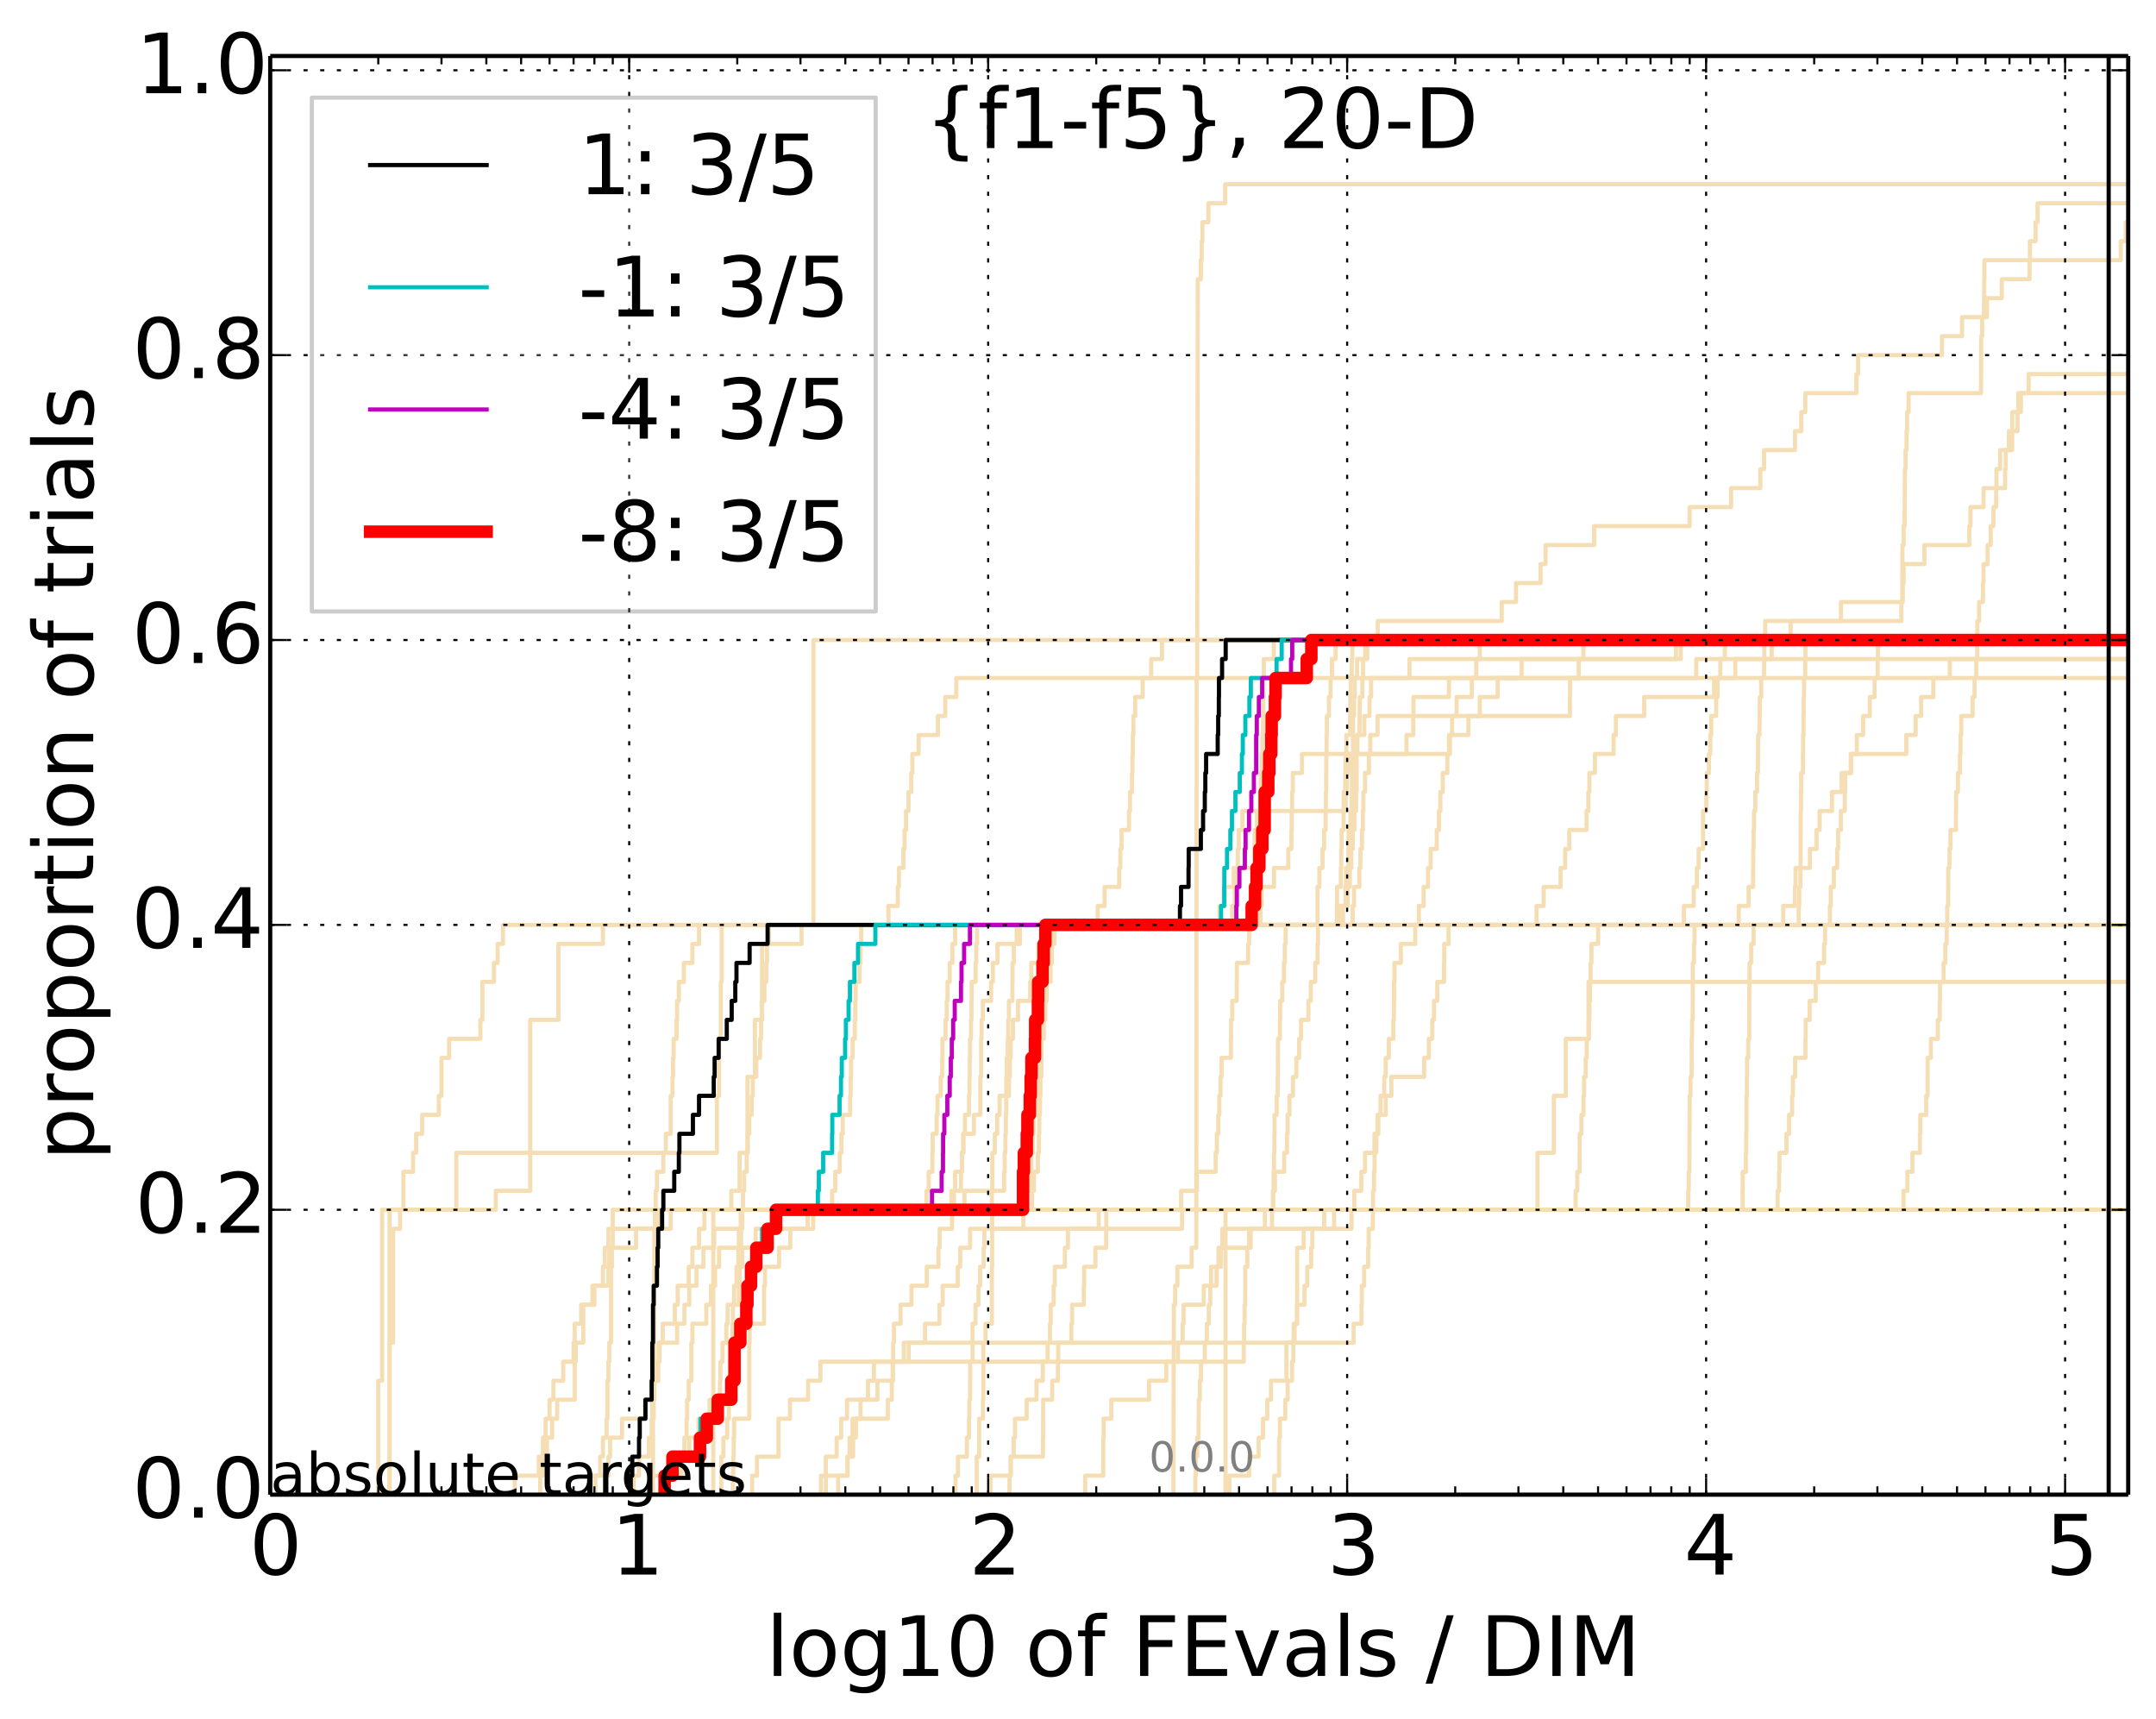 <?xml version="1.0" encoding="utf-8" standalone="no"?>
<!DOCTYPE svg PUBLIC "-//W3C//DTD SVG 1.1//EN"
  "http://www.w3.org/Graphics/SVG/1.1/DTD/svg11.dtd">
<!-- Created with matplotlib (http://matplotlib.org/) -->
<svg height="413pt" version="1.1" viewBox="0 0 518 413" width="518pt" xmlns="http://www.w3.org/2000/svg" xmlns:xlink="http://www.w3.org/1999/xlink">
 <defs>
  <style type="text/css">
*{stroke-linecap:butt;stroke-linejoin:round;}
  </style>
 </defs>
 <g id="figure_1">
  <g id="patch_1">
   <path d="
M0 413.969
L518.522 413.969
L518.522 0
L0 0
z
" style="fill:#ffffff;"/>
  </g>
  <g id="axes_1">
   <g id="patch_2">
    <path d="
M64.922 359.056
L511.322 359.056
L511.322 13.456
L64.922 13.456
z
" style="fill:#ffffff;"/>
   </g>
   <g id="line2d_1">
    <path clip-path="url(#p4b24e7e61f)" d="
M171.374 359.056
L171.374 354.494
L171.374 354.494
L171.374 349.932
L171.374 349.932
L171.374 345.369
L171.374 345.369
L171.374 340.807
L171.374 340.807
L171.374 336.244
L171.374 336.244
L171.374 331.682
L171.374 331.682
L171.374 327.12
L171.374 327.12
L171.374 322.557
L171.374 322.557
L171.374 317.995
L171.374 317.995
L171.374 313.433
L171.374 313.433
L171.374 308.87
L171.374 308.87
L171.374 304.308
L171.374 304.308
L171.374 299.745
L171.374 299.745
L171.374 295.183
L171.374 295.183
L171.374 290.621
L175.701 290.621
L175.701 286.058
L177.69 286.058
L177.69 281.496
L177.69 281.496
L177.69 276.934
L179.579 276.934
L179.579 272.371
L179.579 272.371
L179.579 267.809
L179.579 267.809
L179.579 263.246
L179.579 263.246
L179.579 258.684
L181.378 258.684
L181.378 254.122
L181.378 254.122
L181.378 249.559
L181.378 249.559
L181.378 244.997
L183.093 244.997
L183.093 240.435
L183.093 240.435
L183.093 235.872
L183.093 235.872
L183.093 231.31
L183.093 231.31
L183.093 226.747
L184.734 226.747
L184.734 222.185
L296.024 222.185
L296.024 217.623
L296.676 217.623
L296.676 213.06
L297.158 213.06
L297.158 208.498
L297.397 208.498
L297.397 203.936
L297.634 203.936
L297.634 199.373
L298.491 199.373
L298.491 194.811
L323.307 194.811
L323.307 190.248
L323.623 190.248
L323.623 185.686
L323.937 185.686
L323.937 181.124
L337.924 181.124
L337.924 176.561
L339.555 176.561
L339.555 171.999
L339.6 171.999
L339.6 167.437
L348.12 167.437
L348.12 162.874
L348.12 162.874
L348.12 162.874
L511.322 162.874" style="fill:none;stroke:#f5deb3;stroke-linecap:square;"/>
   </g>
   <g id="line2d_2">
    <path clip-path="url(#p4b24e7e61f)" d="
M294.44 359.056
L294.44 345.369
L294.44 345.369
L294.44 331.682
L294.444 331.682
L294.444 317.995
L294.444 317.995
L294.444 304.308
L294.444 304.308
L294.444 290.621
L369.407 290.621
L369.407 276.934
L373.332 276.934
L373.332 263.246
L376.196 263.246
L376.196 249.559
L381.659 249.559
L381.659 235.872
L381.659 235.872
L381.659 235.872
L511.322 235.872" style="fill:none;stroke:#f5deb3;stroke-linecap:square;"/>
   </g>
   <g id="line2d_3">
    <path clip-path="url(#p4b24e7e61f)" d="
M156.89 359.056
L156.89 354.494
L156.89 354.494
L156.89 349.932
L156.89 349.932
L156.89 345.369
L156.89 345.369
L156.89 340.807
L157.05 340.807
L157.05 336.244
L157.21 336.244
L157.21 331.682
L157.21 331.682
L157.21 327.12
L157.21 327.12
L157.21 322.557
L157.21 322.557
L157.21 317.995
L157.21 317.995
L157.21 313.433
L157.21 313.433
L157.21 308.87
L157.21 308.87
L157.21 304.308
L157.21 304.308
L157.21 299.745
L157.21 299.745
L157.21 295.183
L157.369 295.183
L157.369 290.621
L157.528 290.621
L157.528 286.058
L157.842 286.058
L157.842 281.496
L159.378 281.496
L159.378 276.934
L159.975 276.934
L159.975 272.371
L161.141 272.371
L161.141 267.809
L161.141 267.809
L161.141 263.246
L161.569 263.246
L161.569 258.684
L161.71 258.684
L161.71 254.122
L161.851 254.122
L161.851 249.559
L162.549 249.559
L162.549 244.997
L162.687 244.997
L162.687 240.435
L163.098 240.435
L163.098 235.872
L164.304 235.872
L164.304 231.31
L166.357 231.31
L166.357 226.747
L167.946 226.747
L167.946 222.185
L167.946 222.185
L167.946 222.185
L511.322 222.185" style="fill:none;stroke:#f5deb3;stroke-linecap:square;"/>
   </g>
   <g id="line2d_4">
    <path clip-path="url(#p4b24e7e61f)" d="
M129.784 359.056
L129.784 354.494
L130.441 354.494
L130.441 349.932
L131.406 349.932
L131.406 345.369
L132.655 345.369
L132.655 340.807
L133.863 340.807
L133.863 336.244
L138.076 336.244
L138.076 331.682
L138.076 331.682
L138.076 327.12
L138.341 327.12
L138.341 322.557
L140.143 322.557
L140.143 317.995
L140.143 317.995
L140.143 313.433
L142.34 313.433
L142.34 308.87
L144.861 308.87
L144.861 304.308
L145.302 304.308
L145.302 299.745
L146.168 299.745
L146.168 295.183
L161.141 295.183
L161.141 290.621
L229.199 290.621
L229.199 286.058
L230.886 286.058
L230.886 281.496
L231.131 281.496
L231.131 276.934
L231.418 276.934
L231.418 272.371
L231.833 272.371
L231.833 267.809
L232.799 267.809
L232.799 263.246
L232.926 263.246
L232.926 258.684
L232.989 258.684
L232.989 254.122
L233.052 254.122
L233.052 249.559
L233.283 249.559
L233.283 244.997
L233.408 244.997
L233.408 240.435
L233.45 240.435
L233.45 235.872
L234.396 235.872
L234.396 231.31
L234.558 231.31
L234.558 226.747
L234.739 226.747
L234.739 222.185
L316.538 222.185
L316.538 217.623
L316.541 217.623
L316.541 213.06
L316.986 213.06
L316.986 208.498
L317.751 208.498
L317.751 203.936
L318.137 203.936
L318.137 199.373
L318.511 199.373
L318.511 194.811
L318.545 194.811
L318.545 190.248
L318.642 190.248
L318.642 185.686
L318.667 185.686
L318.667 181.124
L318.723 181.124
L318.723 176.561
L318.791 176.561
L318.791 171.999
L319.3 171.999
L319.3 167.437
L319.681 167.437
L319.681 162.874
L320.008 162.874
L320.008 158.312
L320.898 158.312
L320.898 153.749
L320.898 153.749
L320.898 153.749
L511.322 153.749" style="fill:none;stroke:#f5deb3;stroke-linecap:square;"/>
   </g>
   <g id="line2d_5">
    <path clip-path="url(#p4b24e7e61f)" d="
M198.414 359.056
L198.414 354.494
L198.414 354.494
L198.414 349.932
L201.026 349.932
L201.026 345.369
L202.099 345.369
L202.099 340.807
L203.515 340.807
L203.515 336.244
L210.812 336.244
L210.812 331.682
L214.544 331.682
L214.544 327.12
L214.579 327.12
L214.579 322.557
L214.785 322.557
L214.785 317.995
L216.362 317.995
L216.362 313.433
L218.994 313.433
L218.994 308.87
L222.667 308.87
L222.667 304.308
L225.475 304.308
L225.475 299.745
L225.757 299.745
L225.757 295.183
L228.73 295.183
L228.73 290.621
L238.305 290.621
L238.305 286.058
L241.242 286.058
L241.242 281.496
L241.393 281.496
L241.393 276.934
L241.562 276.934
L241.562 272.371
L241.662 272.371
L241.662 267.809
L241.762 267.809
L241.762 263.246
L241.762 263.246
L241.762 258.684
L241.879 258.684
L241.879 254.122
L242.127 254.122
L242.127 249.559
L242.243 249.559
L242.243 244.997
L242.407 244.997
L242.407 240.435
L243.234 240.435
L243.234 235.872
L243.266 235.872
L243.266 231.31
L243.585 231.31
L243.585 226.747
L244.262 226.747
L244.262 222.185
L428.448 222.185
L428.448 217.623
L431.243 217.623
L431.243 213.06
L431.4 213.06
L431.4 208.498
L434.856 208.498
L434.856 203.936
L436.444 203.936
L436.444 199.373
L437.184 199.373
L437.184 194.811
L440.157 194.811
L440.157 190.248
L442.446 190.248
L442.446 185.686
L444.721 185.686
L444.721 181.124
L458.007 181.124
L458.007 176.561
L460.262 176.561
L460.262 171.999
L461.571 171.999
L461.571 167.437
L464.49 167.437
L464.49 162.874
L468.459 162.874
L468.459 158.312
L468.459 158.312
L468.459 158.312
L511.322 158.312" style="fill:none;stroke:#f5deb3;stroke-linecap:square;"/>
   </g>
   <g id="line2d_6"/>
   <g id="line2d_7">
    <path clip-path="url(#p4b24e7e61f)" d="
M156.077 359.056
L156.077 354.494
L163.773 354.494
L163.773 349.932
L164.436 349.932
L164.436 345.369
L164.958 345.369
L164.958 340.807
L165.087 340.807
L165.087 336.244
L165.473 336.244
L165.473 331.682
L166.106 331.682
L166.106 327.12
L166.106 327.12
L166.106 322.557
L166.357 322.557
L166.357 317.995
L169.699 317.995
L169.699 313.433
L170.824 313.433
L170.824 308.87
L171.808 308.87
L171.808 304.308
L172.768 304.308
L172.768 299.745
L178.057 299.745
L178.057 295.183
L178.057 295.183
L178.057 290.621
L247.958 290.621
L247.958 286.058
L248.421 286.058
L248.421 281.496
L249.359 281.496
L249.359 276.934
L249.59 276.934
L249.59 272.371
L249.698 272.371
L249.698 267.809
L249.873 267.809
L249.873 263.246
L249.967 263.246
L249.967 258.684
L250.207 258.684
L250.207 254.122
L250.22 254.122
L250.22 249.559
L250.775 249.559
L250.775 244.997
L251.14 244.997
L251.14 240.435
L251.489 240.435
L251.489 235.872
L252.404 235.872
L252.404 231.31
L252.742 231.31
L252.742 226.747
L252.915 226.747
L252.915 222.185
L324.989 222.185
L324.989 217.623
L325.326 217.623
L325.326 213.06
L326.601 213.06
L326.601 208.498
L326.855 208.498
L326.855 203.936
L327.235 203.936
L327.235 199.373
L327.442 199.373
L327.442 194.811
L327.569 194.811
L327.569 190.248
L327.96 190.248
L327.96 185.686
L328.896 185.686
L328.896 181.124
L329.221 181.124
L329.221 176.561
L330.985 176.561
L330.985 171.999
L377.185 171.999
L377.185 167.437
L377.218 167.437
L377.218 162.874
L379.304 162.874
L379.304 158.312
L380.418 158.312
L380.418 153.749
L519.522 153.749" style="fill:none;stroke:#f5deb3;stroke-linecap:square;"/>
   </g>
   <g id="line2d_8">
    <path clip-path="url(#p4b24e7e61f)" d="
M306.144 359.056
L306.144 354.494
L307.309 354.494
L307.312 345.369
L307.517 345.369
L307.517 340.807
L308.795 340.807
L308.795 336.244
L309.37 336.244
L309.37 331.682
L310.412 331.682
L310.412 327.12
L310.725 327.12
L310.725 322.557
L311.041 322.557
L311.041 317.995
L311.648 317.995
L311.648 313.433
L313.412 313.433
L313.412 308.87
L314.093 308.87
L314.093 304.308
L315.022 304.308
L315.022 299.745
L315.302 299.745
L315.302 295.183
L318.146 295.183
L318.146 290.621
L405.606 290.621
L405.606 286.058
L405.735 286.058
L405.735 281.496
L405.894 281.496
L405.96 263.246
L406.172 263.246
L406.172 258.684
L406.423 258.684
L406.456 249.559
L406.535 249.559
L406.535 244.997
L406.682 244.997
L406.715 231.31
L406.989 231.31
L406.989 226.747
L407.131 226.747
L407.131 222.185
L417.752 222.185
L417.752 217.623
L420.13 217.623
L420.13 213.06
L421.196 213.06
L421.239 203.936
L421.312 203.936
L421.312 199.373
L421.426 199.373
L421.426 194.811
L421.728 194.811
L421.728 190.248
L422.146 190.248
L422.146 185.686
L422.345 185.686
L422.419 176.561
L422.717 176.561
L422.821 167.437
L423.148 167.437
L423.148 162.874
L423.828 162.874
L423.92 153.749
L424.097 153.749
L424.097 149.187
L456.812 149.187
L456.812 144.625
L457.036 144.625
L457.086 130.938
L457.368 130.938
L457.368 126.375
L457.592 126.375
L457.684 112.688
L457.827 112.688
L457.827 108.126
L458.07 108.126
L458.07 103.563
L458.206 103.563
L458.206 99.001
L458.559 99.001
L458.559 94.439
L475.952 94.439
L476.005 80.751
L476.24 80.751
L476.24 76.189
L476.635 76.189
L476.744 67.064
L476.767 67.064
L476.767 62.502
L487.706 62.502
L487.706 57.94
L489.074 57.94
L489.074 53.377
L489.54 53.377
L489.54 48.815
L489.54 48.815
L511.322 48.815
L511.322 48.815" style="fill:none;stroke:#f5deb3;stroke-linecap:square;"/>
   </g>
   <g id="line2d_9">
    <path clip-path="url(#p4b24e7e61f)" d="
M152.277 359.056
L152.277 354.494
L153.528 354.494
L153.528 349.932
L155.913 349.932
L155.913 345.369
L156.567 345.369
L156.567 340.807
L156.729 340.807
L156.729 336.244
L157.21 336.244
L157.21 331.682
L158.154 331.682
L158.154 327.12
L158.31 327.12
L158.31 322.557
L159.227 322.557
L159.227 317.995
L162.132 317.995
L162.132 313.433
L162.824 313.433
L162.824 308.87
L165.473 308.87
L165.473 304.308
L166.357 304.308
L166.357 299.745
L167.946 299.745
L167.946 295.183
L169.24 295.183
L169.24 290.621
L245.595 290.621
L245.595 286.058
L247.56 286.058
L247.56 281.496
L247.802 281.496
L247.802 276.934
L248.155 276.934
L248.155 272.371
L248.31 272.371
L248.31 267.809
L248.934 267.809
L248.934 263.246
L248.976 263.246
L248.976 258.684
L249.332 258.684
L249.332 254.122
L249.617 254.122
L249.617 249.559
L249.994 249.559
L249.994 244.997
L250.18 244.997
L250.18 240.435
L250.499 240.435
L250.499 235.872
L250.984 235.872
L250.984 231.31
L251.036 231.31
L251.036 226.747
L253.346 226.747
L253.346 222.185
L321.199 222.185
L321.199 217.623
L321.245 217.623
L321.245 213.06
L322.143 213.06
L322.143 208.498
L322.247 208.498
L322.247 203.936
L322.334 203.936
L322.334 199.373
L322.803 199.373
L322.803 194.811
L322.831 194.811
L322.831 190.248
L323.207 190.248
L323.207 185.686
L323.275 185.686
L323.275 181.124
L323.483 181.124
L323.483 176.561
L324.377 176.561
L324.377 171.999
L324.41 171.999
L324.41 167.437
L324.537 167.437
L324.537 162.874
L324.77 162.874
L324.77 158.312
L324.913 158.312
L324.913 153.749
L324.913 153.749
L324.913 153.749
L511.322 153.749" style="fill:none;stroke:#f5deb3;stroke-linecap:square;"/>
   </g>
   <g id="line2d_10">
    <path clip-path="url(#p4b24e7e61f)" d="
M180.703 359.056
L180.703 354.494
L181.876 354.494
L181.876 349.932
L187.032 349.932
L187.032 345.369
L187.032 345.369
L187.032 340.807
L189.803 340.807
L189.803 336.244
L194.148 336.244
L194.148 331.682
L197.118 331.682
L197.118 327.12
L298.812 327.12
L298.812 322.557
L298.903 322.557
L298.903 317.995
L299.037 317.995
L299.037 313.433
L299.178 313.433
L299.178 308.87
L299.189 308.87
L299.189 304.308
L299.686 304.308
L299.686 299.745
L300.103 299.745
L300.103 295.183
L324.71 295.183
L324.71 290.621
L457.333 290.621
L457.333 286.058
L458.271 286.058
L458.271 281.496
L459.478 281.496
L459.478 276.934
L461.271 276.934
L461.271 272.371
L461.365 272.371
L461.365 267.809
L462.788 267.809
L462.788 263.246
L463.128 263.246
L463.128 258.684
L463.136 258.684
L463.136 254.122
L463.912 254.122
L463.912 249.559
L465.582 249.559
L465.582 244.997
L466.043 244.997
L466.043 240.435
L466.118 240.435
L466.118 235.872
L466.969 235.872
L466.969 231.31
L467.375 231.31
L467.375 226.747
L467.71 226.747
L467.71 222.185
L467.844 222.185
L467.844 217.623
L468.067 217.623
L468.067 213.06
L468.087 213.06
L468.087 208.498
L468.381 208.498
L468.381 203.936
L468.612 203.936
L468.612 199.373
L469.932 199.373
L469.932 194.811
L469.967 194.811
L469.967 190.248
L470.416 190.248
L470.416 185.686
L470.897 185.686
L470.897 181.124
L471.034 181.124
L471.034 176.561
L471.2 176.561
L471.2 171.999
L473.948 171.999
L473.948 167.437
L474.402 167.437
L474.402 162.874
L474.812 162.874
L474.812 158.312
L475.031 158.312
L475.031 153.749
L475.071 153.749
L475.071 149.187
L475.507 149.187
L475.507 144.625
L476.426 144.625
L476.426 140.062
L476.555 140.062
L476.555 135.5
L477.543 135.5
L477.543 130.938
L478.286 130.938
L478.286 126.375
L478.952 126.375
L478.952 121.813
L479.601 121.813
L479.601 117.25
L481.746 117.25
L481.746 112.688
L481.91 112.688
L481.91 108.126
L483.445 108.126
L483.445 103.563
L483.476 103.563
L483.476 99.001
L485.542 99.001
L485.542 94.439
L485.542 94.439
L485.542 94.439
L511.322 94.439" style="fill:none;stroke:#f5deb3;stroke-linecap:square;"/>
   </g>
   <g id="line2d_11">
    <path clip-path="url(#p4b24e7e61f)" d="
M123.677 359.056
L123.677 354.494
L129.451 354.494
L129.451 349.932
L130.441 349.932
L130.441 345.369
L131.087 345.369
L131.087 340.807
L132.036 340.807
L132.036 336.244
L132.96 336.244
L132.96 331.682
L135.321 331.682
L135.321 327.12
L137.81 327.12
L137.81 322.557
L138.076 322.557
L138.076 317.995
L139.637 317.995
L139.637 313.433
L142.811 313.433
L142.811 308.87
L146.168 308.87
L146.168 304.308
L146.381 304.308
L146.381 299.745
L152.818 299.745
L152.818 295.183
L158.31 295.183
L158.31 290.621
L222.612 290.621
L222.612 286.058
L223.136 286.058
L223.136 281.496
L224.004 281.496
L224.004 276.934
L224.084 276.934
L224.084 272.371
L225.034 272.371
L225.034 267.809
L225.242 267.809
L225.242 263.246
L226.012 263.246
L226.012 258.684
L226.366 258.684
L226.366 254.122
L226.441 254.122
L226.441 249.559
L227.187 249.559
L227.187 244.997
L227.457 244.997
L227.457 240.435
L227.651 240.435
L227.651 235.872
L228.182 235.872
L228.182 231.31
L228.824 231.31
L228.824 226.747
L229.478 226.747
L229.478 222.185
L229.478 222.185
L229.478 222.185
L511.322 222.185" style="fill:none;stroke:#f5deb3;stroke-linecap:square;"/>
   </g>
   <g id="line2d_12">
    <path clip-path="url(#p4b24e7e61f)" d="
M93.594 359.056
L93.594 354.494
L93.594 354.494
L93.594 349.932
L93.594 349.932
L93.594 345.369
L93.594 345.369
L93.594 340.807
L93.594 340.807
L93.594 336.244
L93.594 336.244
L93.594 331.682
L93.594 331.682
L93.594 327.12
L93.594 327.12
L93.594 322.557
L93.594 322.557
L93.594 317.995
L93.594 317.995
L93.594 313.433
L93.594 313.433
L93.594 308.87
L93.594 308.87
L93.594 304.308
L93.594 304.308
L93.594 299.745
L93.594 299.745
L93.594 295.183
L93.594 295.183
L93.594 290.621
L119.119 290.621
L119.119 286.058
L127.389 286.058
L127.389 281.496
L127.389 281.496
L127.389 276.934
L127.389 276.934
L127.389 272.371
L127.389 272.371
L127.389 267.809
L127.389 267.809
L127.389 263.246
L127.389 263.246
L127.389 258.684
L127.389 258.684
L127.389 254.122
L127.389 254.122
L127.389 249.559
L127.389 249.559
L127.389 244.997
L134.159 244.997
L134.159 240.435
L134.159 240.435
L134.159 235.872
L134.159 235.872
L134.159 231.31
L134.159 231.31
L134.159 226.747
L144.861 226.747
L144.861 222.185
L293.003 222.185
L293.003 217.623
L294.317 217.623
L294.317 213.06
L296.41 213.06
L296.41 208.498
L301.34 208.498
L301.34 203.936
L301.428 203.936
L301.428 199.373
L301.997 199.373
L301.997 194.811
L302.747 194.811
L302.747 190.248
L302.897 190.248
L302.897 185.686
L303.102 185.686
L303.102 181.124
L303.293 181.124
L303.293 176.561
L303.441 176.561
L303.441 171.999
L303.509 171.999
L303.509 167.437
L303.576 167.437
L303.576 162.874
L303.643 162.874
L303.643 158.312
L306.048 158.312
L306.048 153.749
L306.048 153.749
L306.048 153.749
L511.322 153.749" style="fill:none;stroke:#f5deb3;stroke-linecap:square;"/>
   </g>
   <g id="line2d_13">
    <path clip-path="url(#p4b24e7e61f)" d="
M234.659 359.056
L234.659 354.494
L234.659 354.494
L234.659 349.932
L235.258 349.932
L235.258 345.369
L235.258 345.369
L235.258 340.807
L236.16 340.807
L236.16 336.244
L236.257 336.244
L236.257 331.682
L236.257 331.682
L236.257 327.12
L236.257 327.12
L236.257 322.557
L236.775 322.557
L236.775 317.995
L238.305 317.995
L238.305 313.433
L238.305 313.433
L238.305 308.87
L238.305 308.87
L238.305 304.308
L238.379 304.308
L238.379 299.745
L238.379 299.745
L238.379 295.183
L238.379 295.183
L238.379 290.621
L238.379 290.621
L238.379 290.621
L511.322 290.621" style="fill:none;stroke:#f5deb3;stroke-linecap:square;"/>
   </g>
   <g id="line2d_14">
    <path clip-path="url(#p4b24e7e61f)" d="
M143.045 359.056
L143.045 354.494
L144.19 354.494
L144.19 349.932
L144.861 349.932
L144.861 345.369
L145.737 345.369
L145.737 340.807
L145.953 340.807
L145.953 336.244
L145.953 336.244
L145.953 331.682
L146.168 331.682
L146.168 327.12
L146.381 327.12
L146.381 322.557
L146.804 322.557
L146.804 317.995
L146.804 317.995
L146.804 313.433
L146.804 313.433
L146.804 308.87
L146.804 308.87
L146.804 304.308
L147.014 304.308
L147.014 299.745
L147.223 299.745
L147.223 295.183
L147.223 295.183
L147.223 290.621
L199.922 290.621
L199.922 286.058
L200.678 286.058
L200.678 281.496
L201.761 281.496
L201.761 276.934
L202.147 276.934
L202.147 272.371
L202.482 272.371
L202.482 267.809
L204.248 267.809
L204.248 263.246
L204.384 263.246
L204.384 258.684
L204.475 258.684
L204.475 254.122
L204.834 254.122
L204.834 249.559
L205.367 249.559
L205.367 244.997
L205.498 244.997
L205.498 240.435
L205.586 240.435
L205.586 235.872
L206.495 235.872
L206.495 231.31
L206.751 231.31
L206.751 226.747
L206.92 226.747
L206.92 222.185
L213.459 222.185
L213.459 217.623
L215.699 217.623
L215.699 213.06
L215.965 213.06
L215.965 208.498
L217.046 208.498
L217.046 203.936
L217.335 203.936
L217.335 199.373
L217.685 199.373
L217.685 194.811
L218.283 194.811
L218.283 190.248
L218.933 190.248
L218.933 185.686
L219.208 185.686
L219.208 181.124
L220.701 181.124
L220.701 176.561
L225.346 176.561
L225.346 171.999
L227.113 171.999
L227.113 167.437
L229.755 167.437
L229.755 162.874
L407.535 162.874
L407.535 158.312
L407.535 158.312
L407.535 158.312
L511.322 158.312" style="fill:none;stroke:#f5deb3;stroke-linecap:square;"/>
   </g>
   <g id="line2d_15"/>
   <g id="line2d_16">
    <path clip-path="url(#p4b24e7e61f)" d="
M242.538 359.056
L242.538 354.494
L242.847 354.494
L242.847 349.932
L243.553 349.932
L243.553 345.369
L243.87 345.369
L243.87 340.807
L246.664 340.807
L246.664 336.244
L249.031 336.244
L249.031 331.682
L250.538 331.682
L250.538 327.12
L251.695 327.12
L251.695 322.557
L252.253 322.557
L252.253 317.995
L252.442 317.995
L252.442 313.433
L253.15 313.433
L253.15 308.87
L253.42 308.87
L253.42 304.308
L255.844 304.308
L255.844 299.745
L256.581 299.745
L256.581 295.183
L263.975 295.183
L263.975 290.621
L305.837 290.621
L305.837 286.058
L306.317 286.058
L306.317 281.496
L308.524 281.496
L308.524 276.934
L309.2 276.934
L309.2 272.371
L309.356 272.371
L309.356 267.809
L309.806 267.809
L309.806 263.246
L310.643 263.246
L310.643 258.684
L311.459 258.684
L311.459 254.122
L312.117 254.122
L312.117 249.559
L312.591 249.559
L312.591 244.997
L314.356 244.997
L314.356 240.435
L314.947 240.435
L314.947 235.872
L316.009 235.872
L316.009 231.31
L316.547 231.31
L316.547 226.747
L316.661 226.747
L316.661 222.185
L322.678 222.185
L322.678 217.623
L323.322 217.623
L323.322 213.06
L324.314 213.06
L324.314 208.498
L324.666 208.498
L324.666 203.936
L325.009 203.936
L325.009 199.373
L325.164 199.373
L325.164 194.811
L325.288 194.811
L325.36 185.686
L325.713 185.686
L325.713 181.124
L326.131 181.124
L326.131 176.561
L326.627 176.561
L326.726 167.437
L327.323 167.437
L327.323 162.874
L327.479 162.874
L327.479 158.312
L328.023 158.312
L328.023 153.749
L331.025 153.749
L331.025 149.187
L360.814 149.187
L360.814 144.625
L364.238 144.625
L364.238 140.062
L370.131 140.062
L370.131 135.5
L371.336 135.5
L371.336 130.938
L383.005 130.938
L383.005 126.375
L405.937 126.375
L405.937 121.813
L415.92 121.813
L415.92 117.25
L422.944 117.25
L422.944 112.688
L423.839 112.688
L423.839 108.126
L431.27 108.126
L431.27 103.563
L432.774 103.563
L432.774 99.001
L433.743 99.001
L433.743 94.439
L446.006 94.439
L446.006 89.876
L446.42 89.876
L446.42 85.314
L466.576 85.314
L466.576 80.751
L471.41 80.751
L471.41 76.189
L477.375 76.189
L477.375 71.627
L480.96 71.627
L480.96 67.064
L487.612 67.064
L487.612 62.502
L509.53 62.502
L509.53 57.94
L510.736 57.94
L510.736 53.377
L519.522 53.377
L519.522 53.377" style="fill:none;stroke:#f5deb3;stroke-linecap:square;"/>
   </g>
   <g id="line2d_17">
    <path clip-path="url(#p4b24e7e61f)" d="
M260.732 359.056
L260.732 354.494
L265.065 354.494
L265.065 349.932
L265.065 349.932
L265.065 345.369
L265.154 345.369
L265.154 340.807
L267.001 340.807
L267.001 336.244
L276.077 336.244
L276.077 331.682
L280.198 331.682
L280.198 327.12
L283.013 327.12
L283.013 322.557
L284.143 322.557
L284.143 317.995
L284.368 317.995
L284.368 313.433
L289.217 313.433
L289.217 308.87
L290.988 308.87
L290.988 304.308
L293.332 304.308
L293.332 299.745
L300.494 299.745
L300.494 295.183
L303.911 295.183
L303.911 290.621
L427.103 290.621
L427.103 286.058
L427.43 286.058
L427.43 281.496
L427.539 281.496
L427.539 276.934
L429.215 276.934
L429.215 272.371
L429.83 272.371
L429.83 267.809
L430.571 267.809
L430.571 263.246
L430.768 263.246
L430.768 258.684
L431.292 258.684
L431.292 254.122
L433.781 254.122
L433.781 249.559
L433.837 249.559
L433.837 244.997
L434.782 244.997
L434.782 240.435
L436.235 240.435
L436.235 235.872
L436.819 235.872
L436.819 231.31
L438.253 231.31
L438.253 226.747
L438.476 226.747
L438.476 222.185
L439.649 222.185
L439.649 217.623
L439.867 217.623
L439.867 213.06
L440.602 213.06
L440.602 208.498
L441.403 208.498
L441.403 203.936
L441.625 203.936
L441.625 199.373
L442.291 199.373
L442.291 194.811
L443.227 194.811
L443.227 190.248
L443.33 190.248
L443.33 185.686
L444.669 185.686
L444.669 181.124
L446.111 181.124
L446.111 176.561
L447.626 176.561
L447.626 171.999
L449.238 171.999
L449.238 167.437
L450.387 167.437
L450.387 162.874
L451.128 162.874
L451.128 158.312
L451.185 158.312
L451.185 153.749
L451.185 153.749
L451.185 153.749
L511.322 153.749" style="fill:none;stroke:#f5deb3;stroke-linecap:square;"/>
   </g>
   <g id="line2d_18">
    <path clip-path="url(#p4b24e7e61f)" d="
M93.594 359.056
L93.594 354.494
L93.594 354.494
L93.594 349.932
L93.594 349.932
L93.594 345.369
L93.594 345.369
L93.594 340.807
L93.594 340.807
L93.594 336.244
L93.594 336.244
L93.594 331.682
L93.594 331.682
L93.594 327.12
L93.594 327.12
L93.594 322.557
L94.455 322.557
L94.455 317.995
L94.455 317.995
L94.455 313.433
L94.455 313.433
L94.455 308.87
L94.455 308.87
L94.455 304.308
L94.455 304.308
L94.455 299.745
L94.455 299.745
L94.455 295.183
L96.12 295.183
L96.12 290.621
L96.926 290.621
L96.926 286.058
L96.926 286.058
L96.926 281.496
L99.243 281.496
L99.243 276.934
L99.985 276.934
L99.985 272.371
L101.426 272.371
L101.426 267.809
L105.443 267.809
L105.443 263.246
L106.072 263.246
L106.072 258.684
L106.072 258.684
L106.072 254.122
L107.9 254.122
L107.9 249.559
L115.416 249.559
L115.416 244.997
L115.9 244.997
L115.9 240.435
L115.9 240.435
L115.9 235.872
L118.676 235.872
L118.676 231.31
L119.557 231.31
L119.557 226.747
L120.841 226.747
L120.841 222.185
L369.168 222.185
L369.168 217.623
L370.875 217.623
L370.875 213.06
L374.935 213.06
L374.935 208.498
L376.047 208.498
L376.047 203.936
L377.027 203.936
L377.027 199.373
L381.183 199.373
L381.183 194.811
L381.622 194.811
L381.622 190.248
L381.865 190.248
L381.865 185.686
L383.198 185.686
L383.198 181.124
L387.682 181.124
L387.682 176.561
L388.235 176.561
L388.235 171.999
L395.029 171.999
L395.029 167.437
L411.821 167.437
L411.821 162.874
L416.913 162.874
L416.913 158.312
L425.671 158.312
L425.671 153.749
L425.671 153.749
L425.671 153.749
L511.322 153.749" style="fill:none;stroke:#f5deb3;stroke-linecap:square;"/>
   </g>
   <g id="line2d_19">
    <path clip-path="url(#p4b24e7e61f)" d="
M295.372 359.056
L295.372 354.494
L300.11 354.494
L300.11 349.932
L302.395 349.932
L302.395 345.369
L303.451 345.369
L303.451 340.807
L304.481 340.807
L304.481 336.244
L305.364 336.244
L305.364 331.682
L309.056 331.682
L309.056 327.12
L309.062 327.12
L309.062 322.557
L310.81 322.557
L310.81 317.995
L311.632 317.995
L311.632 313.433
L311.65 313.433
L311.65 308.87
L311.655 308.87
L311.655 304.308
L311.66 304.308
L311.66 299.745
L313.217 299.745
L313.217 295.183
L320.525 295.183
L320.525 290.621
L378.56 290.621
L378.56 286.058
L378.956 286.058
L378.956 281.496
L379.516 281.496
L379.516 276.934
L379.534 276.934
L379.534 272.371
L379.941 272.371
L379.941 267.809
L380.451 267.809
L380.451 263.246
L380.596 263.246
L380.596 258.684
L380.98 258.684
L380.98 254.122
L381.23 254.122
L381.23 249.559
L381.732 249.559
L381.732 244.997
L381.87 244.997
L381.87 240.435
L382.016 240.435
L382.016 235.872
L382.143 235.872
L382.143 231.31
L382.367 231.31
L382.367 226.747
L383.961 226.747
L383.961 222.185
L404.573 222.185
L404.573 217.623
L406.932 217.623
L406.932 213.06
L407.683 213.06
L407.683 208.498
L408.111 208.498
L408.111 203.936
L409.172 203.936
L409.172 199.373
L409.179 199.373
L409.179 194.811
L409.957 194.811
L409.957 190.248
L410.071 190.248
L410.071 185.686
L410.599 185.686
L410.599 181.124
L410.907 181.124
L410.907 176.561
L411.137 176.561
L411.137 171.999
L412.328 171.999
L412.328 167.437
L412.669 167.437
L412.669 162.874
L413.333 162.874
L413.333 158.312
L414.409 158.312
L414.409 153.749
L414.409 153.749
L414.409 153.749
L511.322 153.749" style="fill:none;stroke:#f5deb3;stroke-linecap:square;"/>
   </g>
   <g id="line2d_20">
    <path clip-path="url(#p4b24e7e61f)" d="
M141.38 359.056
L141.38 354.494
L146.168 354.494
L146.168 349.932
L146.593 349.932
L146.593 345.369
L149.445 345.369
L149.445 340.807
L154.909 340.807
L154.909 336.244
L157.05 336.244
L157.05 331.682
L157.999 331.682
L157.999 327.12
L158.464 327.12
L158.464 322.557
L162.687 322.557
L162.687 317.995
L164.436 317.995
L164.436 313.433
L165.6 313.433
L165.6 308.87
L167.343 308.87
L167.343 304.308
L169.008 304.308
L169.008 299.745
L171.592 299.745
L171.592 295.183
L177.966 295.183
L177.966 290.621
L228.611 290.621
L228.611 286.058
L229.478 286.058
L229.478 281.496
L231.109 281.496
L231.109 276.934
L231.484 276.934
L231.484 272.371
L233.987 272.371
L233.987 267.809
L235.535 267.809
L235.535 263.246
L235.535 263.246
L235.535 258.684
L235.732 258.684
L235.732 254.122
L235.732 254.122
L235.732 249.559
L235.829 249.559
L235.829 244.997
L236.121 244.997
L236.121 240.435
L238.122 240.435
L238.122 235.872
L238.542 235.872
L238.542 231.31
L239.653 231.31
L239.653 226.747
L245.049 226.747
L245.049 222.185
L302.839 222.185
L302.839 217.623
L303.093 217.623
L303.093 213.06
L306.087 213.06
L306.087 208.498
L309.515 208.498
L309.515 203.936
L310.275 203.936
L310.275 199.373
L310.345 199.373
L310.345 194.811
L310.441 194.811
L310.441 190.248
L310.609 190.248
L310.609 185.686
L312.814 185.686
L312.814 181.124
L348.142 181.124
L348.142 176.561
L352.795 176.561
L352.795 171.999
L355.525 171.999
L355.525 167.437
L359.821 167.437
L359.821 162.874
L365.595 162.874
L365.595 158.312
L402.662 158.312
L402.662 153.749
L402.662 153.749
L402.662 153.749
L511.322 153.749" style="fill:none;stroke:#f5deb3;stroke-linecap:square;"/>
   </g>
   <g id="line2d_21">
    <path clip-path="url(#p4b24e7e61f)" d="
M281.921 359.056
L281.921 354.494
L281.921 354.494
L281.921 354.494
L281.927 354.494
L282.035 313.433
L282.336 313.433
L282.336 308.87
L282.885 308.87
L282.885 304.308
L286.301 304.308
L286.301 299.745
L287.427 299.745
L287.511 162.874
L287.628 162.874
L287.736 94.439
L287.741 94.439
L287.775 67.064
L288.515 67.064
L288.515 62.502
L288.72 62.502
L288.72 57.94
L288.901 57.94
L288.901 53.377
L290.328 53.377
L290.328 48.815
L294.346 48.815
L294.346 44.252
L294.346 44.252
L511.322 44.252
L511.322 44.252" style="fill:none;stroke:#f5deb3;stroke-linecap:square;"/>
   </g>
   <g id="line2d_22">
    <path clip-path="url(#p4b24e7e61f)" d="
M159.076 359.056
L159.076 354.494
L161.851 354.494
L161.851 349.932
L165.6 349.932
L165.6 345.369
L167.826 345.369
L167.826 340.807
L170.49 340.807
L170.49 336.244
L172.977 336.244
L172.977 331.682
L173.082 331.682
L173.082 327.12
L173.6 327.12
L173.6 322.557
L174.515 322.557
L174.515 317.995
L174.815 317.995
L174.815 313.433
L177.505 313.433
L177.505 308.87
L177.69 308.87
L177.69 304.308
L178.331 304.308
L178.331 299.745
L181.544 299.745
L181.544 295.183
L194.028 295.183
L194.028 290.621
L231.724 290.621
L231.724 286.058
L238.415 286.058
L238.415 281.496
L238.415 281.496
L238.415 276.934
L239.012 276.934
L239.012 272.371
L239.582 272.371
L239.582 267.809
L240.161 267.809
L240.161 263.246
L242.423 263.246
L242.423 258.684
L242.62 258.684
L242.62 254.122
L242.831 254.122
L242.831 249.559
L243.378 249.559
L243.378 244.997
L244.588 244.997
L244.588 240.435
L247.503 240.435
L247.503 235.872
L247.774 235.872
L247.774 231.31
L249.468 231.31
L249.468 226.747
L251.733 226.747
L251.733 222.185
L263.734 222.185
L263.734 217.623
L265.395 217.623
L265.395 213.06
L268.899 213.06
L268.899 208.498
L269.173 208.498
L269.173 203.936
L269.461 203.936
L269.461 199.373
L271.248 199.373
L271.248 194.811
L271.49 194.811
L271.49 190.248
L271.977 190.248
L271.977 185.686
L272.096 185.686
L272.096 181.124
L272.17 181.124
L272.17 176.561
L272.311 176.561
L272.311 171.999
L272.736 171.999
L272.736 167.437
L274.538 167.437
L274.538 162.874
L276.581 162.874
L276.581 158.312
L279.187 158.312
L279.187 153.749
L279.187 153.749
L279.187 153.749
L511.322 153.749" style="fill:none;stroke:#f5deb3;stroke-linecap:square;"/>
   </g>
   <g id="line2d_23">
    <path clip-path="url(#p4b24e7e61f)" d="
M197.228 359.056
L197.228 354.494
L203.607 354.494
L203.607 349.932
L204.968 349.932
L204.968 345.369
L205.63 345.369
L205.63 340.807
L206.751 340.807
L206.751 336.244
L208.534 336.244
L208.534 331.682
L209.964 331.682
L209.964 327.12
L218.314 327.12
L218.314 322.557
L325.222 322.557
L325.222 317.995
L327.108 317.995
L327.108 313.433
L327.185 313.433
L327.185 308.87
L327.747 308.87
L327.747 304.308
L328.702 304.308
L328.702 299.745
L328.838 299.745
L328.838 295.183
L329.847 295.183
L329.847 290.621
L329.877 290.621
L329.877 286.058
L330.122 286.058
L330.122 281.496
L330.253 281.496
L330.253 276.934
L330.676 276.934
L330.676 272.371
L330.964 272.371
L330.964 267.809
L332.945 267.809
L332.945 263.246
L334.297 263.246
L334.297 258.684
L342.168 258.684
L342.168 254.122
L343.288 254.122
L343.288 249.559
L344.12 249.559
L344.12 244.997
L344.538 244.997
L344.538 240.435
L345.319 240.435
L345.319 235.872
L346.947 235.872
L346.947 231.31
L346.992 231.31
L346.992 226.747
L348.013 226.747
L348.013 222.185
L348.013 222.185
L348.013 222.185
L511.322 222.185" style="fill:none;stroke:#f5deb3;stroke-linecap:square;"/>
   </g>
   <g id="line2d_24">
    <path clip-path="url(#p4b24e7e61f)" d="
M237.975 359.056
L237.975 354.494
L242.815 354.494
L242.815 349.932
L250.578 349.932
L250.578 345.369
L250.617 345.369
L250.617 340.807
L250.631 340.807
L250.631 336.244
L252.804 336.244
L252.804 331.682
L254.181 331.682
L254.181 327.12
L254.253 327.12
L254.253 322.557
L257.403 322.557
L257.403 317.995
L257.589 317.995
L257.589 313.433
L260.399 313.433
L260.399 308.87
L260.47 308.87
L260.47 304.308
L263.183 304.308
L263.183 299.745
L265.765 299.745
L265.765 295.183
L265.801 295.183
L265.801 290.621
L325.378 290.621
L325.378 286.058
L327.061 286.058
L327.061 281.496
L327.948 281.496
L327.948 276.934
L330.234 276.934
L330.234 272.371
L331.156 272.371
L331.156 267.809
L331.69 267.809
L331.69 263.246
L332.582 263.246
L332.582 258.684
L332.923 258.684
L332.923 254.122
L333.683 254.122
L333.683 249.559
L334.751 249.559
L334.751 244.997
L334.903 244.997
L334.903 240.435
L334.929 240.435
L334.929 235.872
L335.036 235.872
L335.036 231.31
L336.569 231.31
L336.569 226.747
L340.017 226.747
L340.017 222.185
L340.908 222.185
L340.908 217.623
L342.042 217.623
L342.042 213.06
L343.087 213.06
L343.087 208.498
L343.729 208.498
L343.729 203.936
L345.193 203.936
L345.193 199.373
L345.709 199.373
L345.709 194.811
L346.07 194.811
L346.07 190.248
L346.64 190.248
L346.64 185.686
L347.745 185.686
L347.745 181.124
L348.366 181.124
L348.366 176.561
L348.888 176.561
L348.888 171.999
L349.965 171.999
L349.965 167.437
L353.624 167.437
L353.624 162.874
L354.68 162.874
L354.68 158.312
L355.537 158.312
L355.537 153.749
L355.537 153.749
L355.537 153.749
L511.322 153.749" style="fill:none;stroke:#f5deb3;stroke-linecap:square;"/>
   </g>
   <g id="line2d_25">
    <path clip-path="url(#p4b24e7e61f)" d="
M201.371 359.056
L201.371 354.494
L203.653 354.494
L203.653 349.932
L204.112 349.932
L204.112 345.369
L204.834 345.369
L204.834 340.807
L213.317 340.807
L213.317 336.244
L214.267 336.244
L214.267 331.682
L214.475 331.682
L214.475 327.12
L217.142 327.12
L217.142 322.557
L222.248 322.557
L222.248 317.995
L225.706 317.995
L225.706 313.433
L226.491 313.433
L226.491 308.87
L230.121 308.87
L230.121 304.308
L230.708 304.308
L230.708 299.745
L233.073 299.745
L233.073 295.183
L284.003 295.183
L284.003 290.621
L418.674 290.621
L418.674 286.058
L418.699 286.058
L418.699 281.496
L419.443 281.496
L419.443 276.934
L419.544 276.934
L419.544 272.371
L419.596 272.371
L419.596 267.809
L419.604 267.809
L419.604 263.246
L419.707 263.246
L419.707 258.684
L419.735 258.684
L419.735 254.122
L420.034 254.122
L420.034 249.559
L420.273 249.559
L420.273 244.997
L420.286 244.997
L420.286 240.435
L420.295 240.435
L420.295 235.872
L420.353 235.872
L420.353 231.31
L420.742 231.31
L420.742 226.747
L421.32 226.747
L421.32 222.185
L432.146 222.185
L432.146 217.623
L432.285 217.623
L432.285 213.06
L432.572 213.06
L432.572 208.498
L432.607 208.498
L432.607 203.936
L432.615 203.936
L432.615 199.373
L432.638 199.373
L432.638 194.811
L432.706 194.811
L432.706 190.248
L432.751 190.248
L432.751 185.686
L433.179 185.686
L433.179 181.124
L433.208 181.124
L433.208 176.561
L433.314 176.561
L433.314 171.999
L433.359 171.999
L433.359 167.437
L433.446 167.437
L433.446 162.874
L433.722 162.874
L433.722 158.312
L433.781 158.312
L433.781 153.749
L433.781 153.749
L433.781 153.749
L511.322 153.749" style="fill:none;stroke:#f5deb3;stroke-linecap:square;"/>
   </g>
   <g id="line2d_26">
    <path clip-path="url(#p4b24e7e61f)" d="
M229.57 359.056
L229.57 354.494
L230.166 354.494
L230.166 349.932
L232.287 349.932
L232.287 345.369
L232.799 345.369
L232.799 340.807
L232.883 340.807
L232.883 336.244
L233.073 336.244
L233.073 331.682
L233.094 331.682
L233.094 327.12
L233.657 327.12
L233.657 322.557
L233.657 322.557
L233.657 317.995
L234.375 317.995
L234.375 313.433
L235.099 313.433
L235.099 308.87
L235.476 308.87
L235.476 304.308
L236.334 304.308
L236.334 299.745
L236.507 299.745
L236.507 295.183
L245.865 295.183
L245.865 290.621
L283.77 290.621
L283.77 286.058
L287.57 286.058
L287.57 281.496
L292.074 281.496
L292.074 276.934
L292.356 276.934
L292.356 272.371
L292.691 272.371
L292.691 267.809
L292.947 267.809
L292.947 263.246
L293.248 263.246
L293.248 258.684
L293.492 258.684
L293.492 254.122
L295.733 254.122
L295.733 249.559
L295.776 249.559
L295.776 244.997
L296.059 244.997
L296.059 240.435
L297.132 240.435
L297.132 235.872
L297.162 235.872
L297.162 231.31
L299.881 231.31
L299.881 226.747
L300.117 226.747
L300.117 222.185
L321.95 222.185
L321.95 217.623
L323.797 217.623
L323.797 213.06
L323.881 213.06
L323.881 208.498
L324.169 208.498
L324.169 203.936
L324.202 203.936
L324.202 199.373
L325.392 199.373
L325.392 194.811
L325.808 194.811
L325.808 190.248
L325.944 190.248
L325.944 185.686
L325.957 185.686
L325.957 181.124
L326.041 181.124
L326.041 176.561
L327.786 176.561
L327.786 171.999
L329.043 171.999
L329.043 167.437
L329.411 167.437
L329.411 162.874
L338.638 162.874
L338.638 158.312
L403.811 158.312
L403.811 153.749
L430.227 153.749
L430.227 149.187
L442.302 149.187
L442.302 144.625
L457.168 144.625
L457.168 140.062
L457.36 140.062
L457.36 135.5
L462.358 135.5
L462.358 130.938
L473.144 130.938
L473.144 126.375
L473.419 126.375
L473.419 121.813
L476.563 121.813
L476.563 117.25
L479.673 117.25
L479.673 112.688
L480.551 112.688
L480.551 108.126
L482.654 108.126
L482.654 103.563
L484.741 103.563
L484.741 99.001
L484.907 99.001
L484.907 94.439
L487.402 94.439
L487.402 89.876
L487.402 89.876
L487.402 89.876
L511.322 89.876" style="fill:none;stroke:#f5deb3;stroke-linecap:square;"/>
   </g>
   <g id="line2d_27">
    <path clip-path="url(#p4b24e7e61f)" d="
M287.19 359.056
L287.19 354.494
L287.304 354.494
L287.304 349.932
L287.643 349.932
L287.643 345.369
L287.975 345.369
L287.975 340.807
L288.004 340.807
L288.004 336.244
L288.27 336.244
L288.27 331.682
L288.553 331.682
L288.553 327.12
L289.456 327.12
L289.456 322.557
L289.961 322.557
L289.961 317.995
L290.428 317.995
L290.428 313.433
L290.785 313.433
L290.785 308.87
L292.291 308.87
L292.291 304.308
L292.773 304.308
L292.773 299.745
L293.676 299.745
L293.676 295.183
L305.617 295.183
L305.617 290.621
L305.617 290.621
L305.617 290.621
L511.322 290.621" style="fill:none;stroke:#f5deb3;stroke-linecap:square;"/>
   </g>
   <g id="line2d_28">
    <path clip-path="url(#p4b24e7e61f)" d="
M176.088 359.056
L176.088 354.494
L176.184 354.494
L176.184 349.932
L176.28 349.932
L176.28 345.369
L176.376 345.369
L176.376 340.807
L180.015 340.807
L180.015 336.244
L180.015 336.244
L180.015 331.682
L180.015 331.682
L180.015 327.12
L180.015 327.12
L180.015 322.557
L180.102 322.557
L180.102 317.995
L183.57 317.995
L183.57 313.433
L183.57 313.433
L183.57 308.87
L183.805 308.87
L183.805 304.308
L187.175 304.308
L187.175 299.745
L189.869 299.745
L189.869 295.183
L195.376 295.183
L195.376 290.621
L305.883 290.621
L305.883 286.058
L306.003 286.058
L306.003 281.496
L306.093 281.496
L306.093 276.934
L306.176 276.934
L306.176 272.371
L306.227 272.371
L306.227 267.809
L306.737 267.809
L306.737 263.246
L306.977 263.246
L306.977 258.684
L307.036 258.684
L307.036 254.122
L307.05 254.122
L307.05 249.559
L307.514 249.559
L307.514 244.997
L307.578 244.997
L307.578 240.435
L308.067 240.435
L308.067 235.872
L308.493 235.872
L308.493 231.31
L308.695 231.31
L308.695 226.747
L308.884 226.747
L308.884 222.185
L321.739 222.185
L321.739 217.623
L323.271 217.623
L323.271 213.06
L323.381 213.06
L323.381 208.498
L323.971 208.498
L323.971 203.936
L324.004 203.936
L324.004 199.373
L324.46 199.373
L324.46 194.811
L324.735 194.811
L324.735 190.248
L324.803 190.248
L324.803 185.686
L324.837 185.686
L324.837 181.124
L325.08 181.124
L325.08 176.561
L325.089 176.561
L325.089 171.999
L325.326 171.999
L325.326 167.437
L325.494 167.437
L325.494 162.874
L326.045 162.874
L326.045 158.312
L328.5 158.312
L328.5 153.749
L328.5 153.749
L328.5 153.749
L511.322 153.749" style="fill:none;stroke:#f5deb3;stroke-linecap:square;"/>
   </g>
   <g id="line2d_29">
    <path clip-path="url(#p4b24e7e61f)" d="
M90.885 359.056
L90.885 354.494
L90.885 354.494
L90.885 349.932
L90.885 349.932
L90.885 345.369
L90.885 345.369
L90.885 340.807
L90.885 340.807
L90.885 336.244
L90.885 336.244
L90.885 331.682
L91.81 331.682
L91.81 327.12
L91.81 327.12
L91.81 322.557
L91.81 322.557
L91.81 317.995
L91.81 317.995
L91.81 313.433
L91.81 313.433
L91.81 308.87
L91.81 308.87
L91.81 304.308
L91.81 304.308
L91.81 299.745
L91.81 299.745
L91.81 295.183
L91.81 295.183
L91.81 290.621
L109.642 290.621
L109.642 286.058
L109.642 286.058
L109.642 281.496
L109.642 281.496
L109.642 276.934
L172.238 276.934
L172.238 272.371
L172.238 272.371
L172.238 267.809
L172.238 267.809
L172.238 263.246
L172.768 263.246
L172.768 258.684
L172.768 258.684
L172.768 254.122
L172.768 254.122
L172.768 249.559
L173.186 249.559
L173.186 244.997
L173.186 244.997
L173.186 240.435
L173.186 240.435
L173.186 235.872
L173.394 235.872
L173.394 231.31
L173.394 231.31
L173.394 226.747
L173.394 226.747
L173.394 222.185
L173.394 222.185
L173.394 222.185
L511.322 222.185" style="fill:none;stroke:#f5deb3;stroke-linecap:square;"/>
   </g>
   <g id="line2d_30">
    <path clip-path="url(#p4b24e7e61f)" d="
M173.29 359.056
L173.29 354.494
L173.29 354.494
L173.29 349.932
L173.805 349.932
L173.805 345.369
L174.715 345.369
L174.715 340.807
L175.113 340.807
L175.113 336.244
L175.113 336.244
L175.113 331.682
L175.701 331.682
L175.701 327.12
L175.895 327.12
L175.895 322.557
L175.992 322.557
L175.992 317.995
L176.088 317.995
L176.088 313.433
L176.376 313.433
L176.376 308.87
L176.945 308.87
L176.945 304.308
L177.412 304.308
L177.412 299.745
L177.505 299.745
L177.505 295.183
L178.331 295.183
L178.331 290.621
L178.512 290.621
L178.512 286.058
L178.781 286.058
L178.781 281.496
L179.403 281.496
L179.403 276.934
L179.667 276.934
L179.667 272.371
L180.015 272.371
L180.015 267.809
L180.617 267.809
L180.617 263.246
L180.872 263.246
L180.872 258.684
L181.71 258.684
L181.71 254.122
L182.611 254.122
L182.611 249.559
L182.853 249.559
L182.853 244.997
L183.013 244.997
L183.013 240.435
L183.648 240.435
L183.648 235.872
L184.118 235.872
L184.118 231.31
L184.273 231.31
L184.273 226.747
L192.569 226.747
L192.569 222.185
L195.433 222.185
L195.433 217.623
L195.433 217.623
L195.433 213.06
L195.433 213.06
L195.433 208.498
L195.433 208.498
L195.433 203.936
L195.433 203.936
L195.433 199.373
L195.433 199.373
L195.433 194.811
L195.433 194.811
L195.433 190.248
L195.433 190.248
L195.433 185.686
L195.433 185.686
L195.433 181.124
L195.433 181.124
L195.433 176.561
L195.433 176.561
L195.433 171.999
L195.433 171.999
L195.433 167.437
L195.433 167.437
L195.433 162.874
L195.433 162.874
L195.433 158.312
L195.433 158.312
L195.433 153.749
L195.433 153.749
L195.433 153.749
L511.322 153.749" style="fill:none;stroke:#f5deb3;stroke-linecap:square;"/>
   </g>
   <g id="line2d_31">
    <path clip-path="url(#p4b24e7e61f)" d="
M151.542 359.056
L151.542 354.494
L151.911 354.494
L151.911 349.932
L153.528 349.932
L153.528 345.369
L153.704 345.369
L153.704 340.807
L155.078 340.807
L155.078 336.244
L156.567 336.244
L156.567 331.682
L156.729 331.682
L156.729 327.12
L156.729 327.12
L156.729 322.557
L156.89 322.557
L156.89 317.995
L156.89 317.995
L156.89 313.433
L157.05 313.433
L157.05 308.87
L157.842 308.87
L157.842 304.308
L157.999 304.308
L157.999 299.745
L158.154 299.745
L158.154 295.183
L159.076 295.183
L159.076 290.621
L159.378 290.621
L159.378 286.058
L161.992 286.058
L161.992 281.496
L163.098 281.496
L163.098 276.934
L163.234 276.934
L163.234 272.371
L166.482 272.371
L166.482 267.809
L167.946 267.809
L167.946 263.246
L171.483 263.246
L171.483 258.684
L171.7 258.684
L171.7 254.122
L172.662 254.122
L172.662 249.559
L174.615 249.559
L174.615 244.997
L175.798 244.997
L175.798 240.435
L176.661 240.435
L176.661 235.872
L176.945 235.872
L176.945 231.31
L180.102 231.31
L180.102 226.747
L184.427 226.747
L184.427 222.185
L283.492 222.185
L283.492 217.623
L283.759 217.623
L283.759 213.06
L285.553 213.06
L285.553 208.498
L285.594 208.498
L285.594 203.936
L288.52 203.936
L288.52 199.373
L289.052 199.373
L289.052 194.811
L289.465 194.811
L289.465 190.248
L289.591 190.248
L289.591 185.686
L289.781 185.686
L289.781 181.124
L292.567 181.124
L292.567 176.561
L292.678 176.561
L292.678 171.999
L292.837 171.999
L292.837 167.437
L292.871 167.437
L292.871 162.874
L293.617 162.874
L293.617 158.312
L294.481 158.312
L294.481 153.749
L294.481 153.749
L294.481 153.749
L511.322 153.749" style="fill:none;stroke:#000000;stroke-linecap:square;"/>
   </g>
   <g id="line2d_32"/>
   <g id="line2d_33">
    <path clip-path="url(#p4b24e7e61f)" d="
M159.677 359.056
L159.677 354.494
L161.569 354.494
L161.569 349.932
L168.184 349.932
L168.184 345.369
L168.303 345.369
L168.303 340.807
L172.451 340.807
L172.451 336.244
L175.701 336.244
L175.701 331.682
L176.471 331.682
L176.471 327.12
L176.471 327.12
L176.471 322.557
L177.319 322.557
L177.319 317.995
L179.315 317.995
L179.315 313.433
L179.579 313.433
L179.579 308.87
L180.446 308.87
L180.446 304.308
L181.71 304.308
L181.71 299.745
L183.093 299.745
L183.093 295.183
L186.452 295.183
L186.452 290.621
L196.509 290.621
L196.509 286.058
L196.732 286.058
L196.732 281.496
L197.772 281.496
L197.772 276.934
L199.922 276.934
L199.922 272.371
L199.972 272.371
L199.972 267.809
L201.713 267.809
L201.713 263.246
L202.051 263.246
L202.051 258.684
L202.243 258.684
L202.243 254.122
L203.049 254.122
L203.049 249.559
L203.236 249.559
L203.236 244.997
L203.883 244.997
L203.883 240.435
L204.203 240.435
L204.203 235.872
L205.278 235.872
L205.278 231.31
L206.151 231.31
L206.151 226.747
L210.313 226.747
L210.313 222.185
L293.374 222.185
L293.374 217.623
L294.124 217.623
L294.124 213.06
L294.153 213.06
L294.153 208.498
L294.806 208.498
L294.806 203.936
L295.606 203.936
L295.606 199.373
L295.985 199.373
L295.985 194.811
L296.818 194.811
L296.818 190.248
L297.866 190.248
L297.866 185.686
L298.377 185.686
L298.377 181.124
L298.597 181.124
L298.597 176.561
L299.207 176.561
L299.207 171.999
L300.173 171.999
L300.173 167.437
L300.525 167.437
L300.525 162.874
L306.704 162.874
L306.704 158.312
L307.933 158.312
L307.933 153.749
L307.933 153.749
L307.933 153.749
L511.322 153.749" style="fill:none;stroke:#00bfbf;stroke-linecap:square;"/>
   </g>
   <g id="line2d_34"/>
   <g id="line2d_35">
    <path clip-path="url(#p4b24e7e61f)" d="
M159.677 359.056
L159.677 354.494
L161.569 354.494
L161.569 349.932
L168.184 349.932
L168.184 345.369
L169.813 345.369
L169.813 340.807
L172.451 340.807
L172.451 336.244
L175.701 336.244
L175.701 331.682
L176.471 331.682
L176.471 327.12
L176.471 327.12
L176.471 322.557
L177.874 322.557
L177.874 317.995
L179.315 317.995
L179.315 313.433
L179.579 313.433
L179.579 308.87
L180.446 308.87
L180.446 304.308
L181.71 304.308
L181.71 299.745
L184.427 299.745
L184.427 295.183
L186.452 295.183
L186.452 290.621
L223.923 290.621
L223.923 286.058
L226.24 286.058
L226.24 281.496
L226.566 281.496
L226.566 276.934
L226.591 276.934
L226.591 272.371
L226.89 272.371
L226.89 267.809
L227.603 267.809
L227.603 263.246
L228.182 263.246
L228.182 258.684
L228.445 258.684
L228.445 254.122
L228.682 254.122
L228.682 249.559
L229.012 249.559
L229.012 244.997
L229.385 244.997
L229.385 240.435
L230.886 240.435
L230.886 235.872
L231.02 235.872
L231.02 231.31
L231.637 231.31
L231.637 226.747
L233.031 226.747
L233.031 222.185
L297.036 222.185
L297.036 217.623
L297.162 217.623
L297.162 213.06
L297.784 213.06
L297.784 208.498
L299.091 208.498
L299.091 203.936
L299.261 203.936
L299.261 199.373
L300.089 199.373
L300.089 194.811
L300.647 194.811
L300.647 190.248
L301.255 190.248
L301.255 185.686
L301.802 185.686
L301.802 181.124
L301.802 181.124
L301.802 176.561
L301.96 176.561
L301.96 171.999
L302.455 171.999
L302.455 167.437
L303.242 167.437
L303.242 162.874
L310.181 162.874
L310.181 158.312
L310.473 158.312
L310.473 153.749
L310.473 153.749
L310.473 153.749
L511.322 153.749" style="fill:none;stroke:#bf00bf;stroke-linecap:square;"/>
   </g>
   <g id="line2d_36"/>
   <g id="line2d_37">
    <path clip-path="url(#p4b24e7e61f)" d="
M159.677 359.056
L159.677 354.494
L161.569 354.494
L161.569 349.932
L168.184 349.932
L168.184 345.369
L169.813 345.369
L169.813 340.807
L172.451 340.807
L172.451 336.244
L175.701 336.244
L175.701 331.682
L176.471 331.682
L176.471 327.12
L176.471 327.12
L176.471 322.557
L177.874 322.557
L177.874 317.995
L179.315 317.995
L179.315 313.433
L179.579 313.433
L179.579 308.87
L180.446 308.87
L180.446 304.308
L181.71 304.308
L181.71 299.745
L184.427 299.745
L184.427 295.183
L186.452 295.183
L186.452 290.621
L245.79 290.621
L245.79 286.058
L245.79 286.058
L245.79 281.496
L245.999 281.496
L245.999 276.934
L246.693 276.934
L246.693 272.371
L246.853 272.371
L246.853 267.809
L247.417 267.809
L247.417 263.246
L247.631 263.246
L247.631 258.684
L247.816 258.684
L247.816 254.122
L248.658 254.122
L248.658 249.559
L248.713 249.559
L248.713 244.997
L249.373 244.997
L249.373 240.435
L249.427 240.435
L249.427 235.872
L250.472 235.872
L250.472 231.31
L250.749 231.31
L250.749 226.747
L251.166 226.747
L251.166 222.185
L300.733 222.185
L300.733 217.623
L301.54 217.623
L301.54 213.06
L301.903 213.06
L301.903 208.498
L302.57 208.498
L302.57 203.936
L303.28 203.936
L303.28 199.373
L303.85 199.373
L303.85 194.811
L303.86 194.811
L303.86 190.248
L304.714 190.248
L304.714 185.686
L304.968 185.686
L304.968 181.124
L305.431 181.124
L305.431 176.561
L305.532 176.561
L305.532 171.999
L306.32 171.999
L306.32 167.437
L306.471 167.437
L306.471 162.874
L313.965 162.874
L313.965 158.312
L315.065 158.312
L315.065 153.749
L315.065 153.749
L315.065 153.749
L511.322 153.749" style="fill:none;stroke:#ff0000;stroke-linecap:square;stroke-width:3.0;"/>
   </g>
   <g id="line2d_38"/>
   <g id="line2d_39">
    <path clip-path="url(#p4b24e7e61f)" d="
M506.631 359.056
L506.631 13.456" style="fill:none;stroke:#000000;stroke-linecap:square;"/>
   </g>
   <g id="matplotlib.axis_1">
    <g id="xtick_1">
     <g id="line2d_40">
      <path clip-path="url(#p4b24e7e61f)" d="
M64.922 359.056
L64.922 13.456" style="fill:none;stroke:#000000;stroke-dasharray:1,3;stroke-dashoffset:0.0;stroke-width:0.5;"/>
     </g>
     <g id="line2d_41">
      <defs>
       <path d="
M0 0
L0 -4" id="m93b0483c22" style="stroke:#000000;stroke-width:0.5;"/>
      </defs>
      <g>
       <use style="stroke:#000000;stroke-width:0.5;" x="64.922" xlink:href="#m93b0483c22" y="359.056"/>
      </g>
     </g>
     <g id="line2d_42">
      <defs>
       <path d="
M0 0
L0 4" id="m741efc42ff" style="stroke:#000000;stroke-width:0.5;"/>
      </defs>
      <g>
       <use style="stroke:#000000;stroke-width:0.5;" x="64.922" xlink:href="#m741efc42ff" y="13.456"/>
      </g>
     </g>
     <g id="text_1">
      <!-- 0 -->
      <defs>
       <path d="
M31.781 66.406
Q24.172 66.406 20.328 58.906
Q16.5 51.422 16.5 36.375
Q16.5 21.391 20.328 13.891
Q24.172 6.391 31.781 6.391
Q39.453 6.391 43.281 13.891
Q47.125 21.391 47.125 36.375
Q47.125 51.422 43.281 58.906
Q39.453 66.406 31.781 66.406
M31.781 74.219
Q44.047 74.219 50.516 64.516
Q56.984 54.828 56.984 36.375
Q56.984 17.969 50.516 8.266
Q44.047 -1.422 31.781 -1.422
Q19.531 -1.422 13.062 8.266
Q6.594 17.969 6.594 36.375
Q6.594 54.828 13.062 64.516
Q19.531 74.219 31.781 74.219" id="BitstreamVeraSans-Roman-30"/>
      </defs>
      <g transform="translate(59.883 378.253)scale(0.2 -0.2)">
       <use xlink:href="#BitstreamVeraSans-Roman-30"/>
      </g>
     </g>
    </g>
    <g id="xtick_2">
     <g id="line2d_43">
      <path clip-path="url(#p4b24e7e61f)" d="
M151.169 359.056
L151.169 13.456" style="fill:none;stroke:#000000;stroke-dasharray:1,3;stroke-dashoffset:0.0;stroke-width:0.5;"/>
     </g>
     <g id="line2d_44">
      <g>
       <use style="stroke:#000000;stroke-width:0.5;" x="151.169" xlink:href="#m93b0483c22" y="359.056"/>
      </g>
     </g>
     <g id="line2d_45">
      <g>
       <use style="stroke:#000000;stroke-width:0.5;" x="151.169" xlink:href="#m741efc42ff" y="13.456"/>
      </g>
     </g>
     <g id="text_2">
      <!-- 1 -->
      <defs>
       <path d="
M12.406 8.297
L28.516 8.297
L28.516 63.922
L10.984 60.406
L10.984 69.391
L28.422 72.906
L38.281 72.906
L38.281 8.297
L54.391 8.297
L54.391 0
L12.406 0
z
" id="BitstreamVeraSans-Roman-31"/>
      </defs>
      <g transform="translate(146.829 378.253)scale(0.2 -0.2)">
       <use xlink:href="#BitstreamVeraSans-Roman-31"/>
      </g>
     </g>
    </g>
    <g id="xtick_3">
     <g id="line2d_46">
      <path clip-path="url(#p4b24e7e61f)" d="
M237.417 359.056
L237.417 13.456" style="fill:none;stroke:#000000;stroke-dasharray:1,3;stroke-dashoffset:0.0;stroke-width:0.5;"/>
     </g>
     <g id="line2d_47">
      <g>
       <use style="stroke:#000000;stroke-width:0.5;" x="237.417" xlink:href="#m93b0483c22" y="359.056"/>
      </g>
     </g>
     <g id="line2d_48">
      <g>
       <use style="stroke:#000000;stroke-width:0.5;" x="237.417" xlink:href="#m741efc42ff" y="13.456"/>
      </g>
     </g>
     <g id="text_3">
      <!-- 2 -->
      <defs>
       <path d="
M19.188 8.297
L53.609 8.297
L53.609 0
L7.328 0
L7.328 8.297
Q12.938 14.109 22.625 23.891
Q32.328 33.688 34.812 36.531
Q39.547 41.844 41.422 45.531
Q43.312 49.219 43.312 52.781
Q43.312 58.594 39.234 62.25
Q35.156 65.922 28.609 65.922
Q23.969 65.922 18.812 64.312
Q13.672 62.703 7.812 59.422
L7.812 69.391
Q13.766 71.781 18.938 73
Q24.125 74.219 28.422 74.219
Q39.75 74.219 46.484 68.547
Q53.219 62.891 53.219 53.422
Q53.219 48.922 51.531 44.891
Q49.859 40.875 45.406 35.406
Q44.188 33.984 37.641 27.219
Q31.109 20.453 19.188 8.297" id="BitstreamVeraSans-Roman-32"/>
      </defs>
      <g transform="translate(232.789 378.253)scale(0.2 -0.2)">
       <use xlink:href="#BitstreamVeraSans-Roman-32"/>
      </g>
     </g>
    </g>
    <g id="xtick_4">
     <g id="line2d_49">
      <path clip-path="url(#p4b24e7e61f)" d="
M323.665 359.056
L323.665 13.456" style="fill:none;stroke:#000000;stroke-dasharray:1,3;stroke-dashoffset:0.0;stroke-width:0.5;"/>
     </g>
     <g id="line2d_50">
      <g>
       <use style="stroke:#000000;stroke-width:0.5;" x="323.665" xlink:href="#m93b0483c22" y="359.056"/>
      </g>
     </g>
     <g id="line2d_51">
      <g>
       <use style="stroke:#000000;stroke-width:0.5;" x="323.665" xlink:href="#m741efc42ff" y="13.456"/>
      </g>
     </g>
     <g id="text_4">
      <!-- 3 -->
      <defs>
       <path d="
M40.578 39.312
Q47.656 37.797 51.625 33
Q55.609 28.219 55.609 21.188
Q55.609 10.406 48.188 4.484
Q40.766 -1.422 27.094 -1.422
Q22.516 -1.422 17.656 -0.516
Q12.797 0.391 7.625 2.203
L7.625 11.719
Q11.719 9.328 16.594 8.109
Q21.484 6.891 26.812 6.891
Q36.078 6.891 40.938 10.547
Q45.797 14.203 45.797 21.188
Q45.797 27.641 41.281 31.266
Q36.766 34.906 28.719 34.906
L20.219 34.906
L20.219 43.016
L29.109 43.016
Q36.375 43.016 40.234 45.922
Q44.094 48.828 44.094 54.297
Q44.094 59.906 40.109 62.906
Q36.141 65.922 28.719 65.922
Q24.656 65.922 20.016 65.031
Q15.375 64.156 9.812 62.312
L9.812 71.094
Q15.438 72.656 20.344 73.438
Q25.25 74.219 29.594 74.219
Q40.828 74.219 47.359 69.109
Q53.906 64.016 53.906 55.328
Q53.906 49.266 50.438 45.094
Q46.969 40.922 40.578 39.312" id="BitstreamVeraSans-Roman-33"/>
      </defs>
      <g transform="translate(318.866 378.253)scale(0.2 -0.2)">
       <use xlink:href="#BitstreamVeraSans-Roman-33"/>
      </g>
     </g>
    </g>
    <g id="xtick_5">
     <g id="line2d_52">
      <path clip-path="url(#p4b24e7e61f)" d="
M409.912 359.056
L409.912 13.456" style="fill:none;stroke:#000000;stroke-dasharray:1,3;stroke-dashoffset:0.0;stroke-width:0.5;"/>
     </g>
     <g id="line2d_53">
      <g>
       <use style="stroke:#000000;stroke-width:0.5;" x="409.912" xlink:href="#m93b0483c22" y="359.056"/>
      </g>
     </g>
     <g id="line2d_54">
      <g>
       <use style="stroke:#000000;stroke-width:0.5;" x="409.912" xlink:href="#m741efc42ff" y="13.456"/>
      </g>
     </g>
     <g id="text_5">
      <!-- 4 -->
      <defs>
       <path d="
M37.797 64.312
L12.891 25.391
L37.797 25.391
z

M35.203 72.906
L47.609 72.906
L47.609 25.391
L58.016 25.391
L58.016 17.188
L47.609 17.188
L47.609 0
L37.797 0
L37.797 17.188
L4.891 17.188
L4.891 26.703
z
" id="BitstreamVeraSans-Roman-34"/>
      </defs>
      <g transform="translate(404.6 378.253)scale(0.2 -0.2)">
       <use xlink:href="#BitstreamVeraSans-Roman-34"/>
      </g>
     </g>
    </g>
    <g id="xtick_6">
     <g id="line2d_55">
      <path clip-path="url(#p4b24e7e61f)" d="
M496.16 359.056
L496.16 13.456" style="fill:none;stroke:#000000;stroke-dasharray:1,3;stroke-dashoffset:0.0;stroke-width:0.5;"/>
     </g>
     <g id="line2d_56">
      <g>
       <use style="stroke:#000000;stroke-width:0.5;" x="496.16" xlink:href="#m93b0483c22" y="359.056"/>
      </g>
     </g>
     <g id="line2d_57">
      <g>
       <use style="stroke:#000000;stroke-width:0.5;" x="496.16" xlink:href="#m741efc42ff" y="13.456"/>
      </g>
     </g>
     <g id="text_6">
      <!-- 5 -->
      <defs>
       <path d="
M10.797 72.906
L49.516 72.906
L49.516 64.594
L19.828 64.594
L19.828 46.734
Q21.969 47.469 24.109 47.828
Q26.266 48.188 28.422 48.188
Q40.625 48.188 47.75 41.5
Q54.891 34.812 54.891 23.391
Q54.891 11.625 47.562 5.094
Q40.234 -1.422 26.906 -1.422
Q22.312 -1.422 17.547 -0.641
Q12.797 0.141 7.719 1.703
L7.719 11.625
Q12.109 9.234 16.797 8.062
Q21.484 6.891 26.703 6.891
Q35.156 6.891 40.078 11.328
Q45.016 15.766 45.016 23.391
Q45.016 31 40.078 35.438
Q35.156 39.891 26.703 39.891
Q22.75 39.891 18.812 39.016
Q14.891 38.141 10.797 36.281
z
" id="BitstreamVeraSans-Roman-35"/>
      </defs>
      <g transform="translate(491.443 378.253)scale(0.2 -0.2)">
       <use xlink:href="#BitstreamVeraSans-Roman-35"/>
      </g>
     </g>
    </g>
    <g id="xtick_7">
     <g id="line2d_58">
      <defs>
       <path d="
M0 0
L0 -2" id="m177f7580d0" style="stroke:#000000;stroke-width:0.5;"/>
      </defs>
      <g>
       <use style="stroke:#000000;stroke-width:0.5;" x="90.885" xlink:href="#m177f7580d0" y="359.056"/>
      </g>
     </g>
     <g id="line2d_59">
      <defs>
       <path d="
M0 0
L0 2" id="m5284c7e2a0" style="stroke:#000000;stroke-width:0.5;"/>
      </defs>
      <g>
       <use style="stroke:#000000;stroke-width:0.5;" x="90.885" xlink:href="#m5284c7e2a0" y="13.456"/>
      </g>
     </g>
    </g>
    <g id="xtick_8">
     <g id="line2d_60">
      <g>
       <use style="stroke:#000000;stroke-width:0.5;" x="106.072" xlink:href="#m177f7580d0" y="359.056"/>
      </g>
     </g>
     <g id="line2d_61">
      <g>
       <use style="stroke:#000000;stroke-width:0.5;" x="106.072" xlink:href="#m5284c7e2a0" y="13.456"/>
      </g>
     </g>
    </g>
    <g id="xtick_9">
     <g id="line2d_62">
      <g>
       <use style="stroke:#000000;stroke-width:0.5;" x="116.848" xlink:href="#m177f7580d0" y="359.056"/>
      </g>
     </g>
     <g id="line2d_63">
      <g>
       <use style="stroke:#000000;stroke-width:0.5;" x="116.848" xlink:href="#m5284c7e2a0" y="13.456"/>
      </g>
     </g>
    </g>
    <g id="xtick_10">
     <g id="line2d_64">
      <g>
       <use style="stroke:#000000;stroke-width:0.5;" x="125.206" xlink:href="#m177f7580d0" y="359.056"/>
      </g>
     </g>
     <g id="line2d_65">
      <g>
       <use style="stroke:#000000;stroke-width:0.5;" x="125.206" xlink:href="#m5284c7e2a0" y="13.456"/>
      </g>
     </g>
    </g>
    <g id="xtick_11">
     <g id="line2d_66">
      <g>
       <use style="stroke:#000000;stroke-width:0.5;" x="132.036" xlink:href="#m177f7580d0" y="359.056"/>
      </g>
     </g>
     <g id="line2d_67">
      <g>
       <use style="stroke:#000000;stroke-width:0.5;" x="132.036" xlink:href="#m5284c7e2a0" y="13.456"/>
      </g>
     </g>
    </g>
    <g id="xtick_12">
     <g id="line2d_68">
      <g>
       <use style="stroke:#000000;stroke-width:0.5;" x="137.81" xlink:href="#m177f7580d0" y="359.056"/>
      </g>
     </g>
     <g id="line2d_69">
      <g>
       <use style="stroke:#000000;stroke-width:0.5;" x="137.81" xlink:href="#m5284c7e2a0" y="13.456"/>
      </g>
     </g>
    </g>
    <g id="xtick_13">
     <g id="line2d_70">
      <g>
       <use style="stroke:#000000;stroke-width:0.5;" x="142.811" xlink:href="#m177f7580d0" y="359.056"/>
      </g>
     </g>
     <g id="line2d_71">
      <g>
       <use style="stroke:#000000;stroke-width:0.5;" x="142.811" xlink:href="#m5284c7e2a0" y="13.456"/>
      </g>
     </g>
    </g>
    <g id="xtick_14">
     <g id="line2d_72">
      <g>
       <use style="stroke:#000000;stroke-width:0.5;" x="147.223" xlink:href="#m177f7580d0" y="359.056"/>
      </g>
     </g>
     <g id="line2d_73">
      <g>
       <use style="stroke:#000000;stroke-width:0.5;" x="147.223" xlink:href="#m5284c7e2a0" y="13.456"/>
      </g>
     </g>
    </g>
    <g id="xtick_15">
     <g id="line2d_74">
      <g>
       <use style="stroke:#000000;stroke-width:0.5;" x="177.133" xlink:href="#m177f7580d0" y="359.056"/>
      </g>
     </g>
     <g id="line2d_75">
      <g>
       <use style="stroke:#000000;stroke-width:0.5;" x="177.133" xlink:href="#m5284c7e2a0" y="13.456"/>
      </g>
     </g>
    </g>
    <g id="xtick_16">
     <g id="line2d_76">
      <g>
       <use style="stroke:#000000;stroke-width:0.5;" x="192.32" xlink:href="#m177f7580d0" y="359.056"/>
      </g>
     </g>
     <g id="line2d_77">
      <g>
       <use style="stroke:#000000;stroke-width:0.5;" x="192.32" xlink:href="#m5284c7e2a0" y="13.456"/>
      </g>
     </g>
    </g>
    <g id="xtick_17">
     <g id="line2d_78">
      <g>
       <use style="stroke:#000000;stroke-width:0.5;" x="203.096" xlink:href="#m177f7580d0" y="359.056"/>
      </g>
     </g>
     <g id="line2d_79">
      <g>
       <use style="stroke:#000000;stroke-width:0.5;" x="203.096" xlink:href="#m5284c7e2a0" y="13.456"/>
      </g>
     </g>
    </g>
    <g id="xtick_18">
     <g id="line2d_80">
      <g>
       <use style="stroke:#000000;stroke-width:0.5;" x="211.454" xlink:href="#m177f7580d0" y="359.056"/>
      </g>
     </g>
     <g id="line2d_81">
      <g>
       <use style="stroke:#000000;stroke-width:0.5;" x="211.454" xlink:href="#m5284c7e2a0" y="13.456"/>
      </g>
     </g>
    </g>
    <g id="xtick_19">
     <g id="line2d_82">
      <g>
       <use style="stroke:#000000;stroke-width:0.5;" x="218.283" xlink:href="#m177f7580d0" y="359.056"/>
      </g>
     </g>
     <g id="line2d_83">
      <g>
       <use style="stroke:#000000;stroke-width:0.5;" x="218.283" xlink:href="#m5284c7e2a0" y="13.456"/>
      </g>
     </g>
    </g>
    <g id="xtick_20">
     <g id="line2d_84">
      <g>
       <use style="stroke:#000000;stroke-width:0.5;" x="224.057" xlink:href="#m177f7580d0" y="359.056"/>
      </g>
     </g>
     <g id="line2d_85">
      <g>
       <use style="stroke:#000000;stroke-width:0.5;" x="224.057" xlink:href="#m5284c7e2a0" y="13.456"/>
      </g>
     </g>
    </g>
    <g id="xtick_21">
     <g id="line2d_86">
      <g>
       <use style="stroke:#000000;stroke-width:0.5;" x="229.059" xlink:href="#m177f7580d0" y="359.056"/>
      </g>
     </g>
     <g id="line2d_87">
      <g>
       <use style="stroke:#000000;stroke-width:0.5;" x="229.059" xlink:href="#m5284c7e2a0" y="13.456"/>
      </g>
     </g>
    </g>
    <g id="xtick_22">
     <g id="line2d_88">
      <g>
       <use style="stroke:#000000;stroke-width:0.5;" x="233.471" xlink:href="#m177f7580d0" y="359.056"/>
      </g>
     </g>
     <g id="line2d_89">
      <g>
       <use style="stroke:#000000;stroke-width:0.5;" x="233.471" xlink:href="#m5284c7e2a0" y="13.456"/>
      </g>
     </g>
    </g>
    <g id="xtick_23">
     <g id="line2d_90">
      <g>
       <use style="stroke:#000000;stroke-width:0.5;" x="263.38" xlink:href="#m177f7580d0" y="359.056"/>
      </g>
     </g>
     <g id="line2d_91">
      <g>
       <use style="stroke:#000000;stroke-width:0.5;" x="263.38" xlink:href="#m5284c7e2a0" y="13.456"/>
      </g>
     </g>
    </g>
    <g id="xtick_24">
     <g id="line2d_92">
      <g>
       <use style="stroke:#000000;stroke-width:0.5;" x="278.568" xlink:href="#m177f7580d0" y="359.056"/>
      </g>
     </g>
     <g id="line2d_93">
      <g>
       <use style="stroke:#000000;stroke-width:0.5;" x="278.568" xlink:href="#m5284c7e2a0" y="13.456"/>
      </g>
     </g>
    </g>
    <g id="xtick_25">
     <g id="line2d_94">
      <g>
       <use style="stroke:#000000;stroke-width:0.5;" x="289.343" xlink:href="#m177f7580d0" y="359.056"/>
      </g>
     </g>
     <g id="line2d_95">
      <g>
       <use style="stroke:#000000;stroke-width:0.5;" x="289.343" xlink:href="#m5284c7e2a0" y="13.456"/>
      </g>
     </g>
    </g>
    <g id="xtick_26">
     <g id="line2d_96">
      <g>
       <use style="stroke:#000000;stroke-width:0.5;" x="297.702" xlink:href="#m177f7580d0" y="359.056"/>
      </g>
     </g>
     <g id="line2d_97">
      <g>
       <use style="stroke:#000000;stroke-width:0.5;" x="297.702" xlink:href="#m5284c7e2a0" y="13.456"/>
      </g>
     </g>
    </g>
    <g id="xtick_27">
     <g id="line2d_98">
      <g>
       <use style="stroke:#000000;stroke-width:0.5;" x="304.531" xlink:href="#m177f7580d0" y="359.056"/>
      </g>
     </g>
     <g id="line2d_99">
      <g>
       <use style="stroke:#000000;stroke-width:0.5;" x="304.531" xlink:href="#m5284c7e2a0" y="13.456"/>
      </g>
     </g>
    </g>
    <g id="xtick_28">
     <g id="line2d_100">
      <g>
       <use style="stroke:#000000;stroke-width:0.5;" x="310.305" xlink:href="#m177f7580d0" y="359.056"/>
      </g>
     </g>
     <g id="line2d_101">
      <g>
       <use style="stroke:#000000;stroke-width:0.5;" x="310.305" xlink:href="#m5284c7e2a0" y="13.456"/>
      </g>
     </g>
    </g>
    <g id="xtick_29">
     <g id="line2d_102">
      <g>
       <use style="stroke:#000000;stroke-width:0.5;" x="315.306" xlink:href="#m177f7580d0" y="359.056"/>
      </g>
     </g>
     <g id="line2d_103">
      <g>
       <use style="stroke:#000000;stroke-width:0.5;" x="315.306" xlink:href="#m5284c7e2a0" y="13.456"/>
      </g>
     </g>
    </g>
    <g id="xtick_30">
     <g id="line2d_104">
      <g>
       <use style="stroke:#000000;stroke-width:0.5;" x="319.718" xlink:href="#m177f7580d0" y="359.056"/>
      </g>
     </g>
     <g id="line2d_105">
      <g>
       <use style="stroke:#000000;stroke-width:0.5;" x="319.718" xlink:href="#m5284c7e2a0" y="13.456"/>
      </g>
     </g>
    </g>
    <g id="xtick_31">
     <g id="line2d_106">
      <g>
       <use style="stroke:#000000;stroke-width:0.5;" x="349.628" xlink:href="#m177f7580d0" y="359.056"/>
      </g>
     </g>
     <g id="line2d_107">
      <g>
       <use style="stroke:#000000;stroke-width:0.5;" x="349.628" xlink:href="#m5284c7e2a0" y="13.456"/>
      </g>
     </g>
    </g>
    <g id="xtick_32">
     <g id="line2d_108">
      <g>
       <use style="stroke:#000000;stroke-width:0.5;" x="364.815" xlink:href="#m177f7580d0" y="359.056"/>
      </g>
     </g>
     <g id="line2d_109">
      <g>
       <use style="stroke:#000000;stroke-width:0.5;" x="364.815" xlink:href="#m5284c7e2a0" y="13.456"/>
      </g>
     </g>
    </g>
    <g id="xtick_33">
     <g id="line2d_110">
      <g>
       <use style="stroke:#000000;stroke-width:0.5;" x="375.591" xlink:href="#m177f7580d0" y="359.056"/>
      </g>
     </g>
     <g id="line2d_111">
      <g>
       <use style="stroke:#000000;stroke-width:0.5;" x="375.591" xlink:href="#m5284c7e2a0" y="13.456"/>
      </g>
     </g>
    </g>
    <g id="xtick_34">
     <g id="line2d_112">
      <g>
       <use style="stroke:#000000;stroke-width:0.5;" x="383.949" xlink:href="#m177f7580d0" y="359.056"/>
      </g>
     </g>
     <g id="line2d_113">
      <g>
       <use style="stroke:#000000;stroke-width:0.5;" x="383.949" xlink:href="#m5284c7e2a0" y="13.456"/>
      </g>
     </g>
    </g>
    <g id="xtick_35">
     <g id="line2d_114">
      <g>
       <use style="stroke:#000000;stroke-width:0.5;" x="390.778" xlink:href="#m177f7580d0" y="359.056"/>
      </g>
     </g>
     <g id="line2d_115">
      <g>
       <use style="stroke:#000000;stroke-width:0.5;" x="390.778" xlink:href="#m5284c7e2a0" y="13.456"/>
      </g>
     </g>
    </g>
    <g id="xtick_36">
     <g id="line2d_116">
      <g>
       <use style="stroke:#000000;stroke-width:0.5;" x="396.552" xlink:href="#m177f7580d0" y="359.056"/>
      </g>
     </g>
     <g id="line2d_117">
      <g>
       <use style="stroke:#000000;stroke-width:0.5;" x="396.552" xlink:href="#m5284c7e2a0" y="13.456"/>
      </g>
     </g>
    </g>
    <g id="xtick_37">
     <g id="line2d_118">
      <g>
       <use style="stroke:#000000;stroke-width:0.5;" x="401.554" xlink:href="#m177f7580d0" y="359.056"/>
      </g>
     </g>
     <g id="line2d_119">
      <g>
       <use style="stroke:#000000;stroke-width:0.5;" x="401.554" xlink:href="#m5284c7e2a0" y="13.456"/>
      </g>
     </g>
    </g>
    <g id="xtick_38">
     <g id="line2d_120">
      <g>
       <use style="stroke:#000000;stroke-width:0.5;" x="405.966" xlink:href="#m177f7580d0" y="359.056"/>
      </g>
     </g>
     <g id="line2d_121">
      <g>
       <use style="stroke:#000000;stroke-width:0.5;" x="405.966" xlink:href="#m5284c7e2a0" y="13.456"/>
      </g>
     </g>
    </g>
    <g id="xtick_39">
     <g id="line2d_122">
      <g>
       <use style="stroke:#000000;stroke-width:0.5;" x="435.875" xlink:href="#m177f7580d0" y="359.056"/>
      </g>
     </g>
     <g id="line2d_123">
      <g>
       <use style="stroke:#000000;stroke-width:0.5;" x="435.875" xlink:href="#m5284c7e2a0" y="13.456"/>
      </g>
     </g>
    </g>
    <g id="xtick_40">
     <g id="line2d_124">
      <g>
       <use style="stroke:#000000;stroke-width:0.5;" x="451.063" xlink:href="#m177f7580d0" y="359.056"/>
      </g>
     </g>
     <g id="line2d_125">
      <g>
       <use style="stroke:#000000;stroke-width:0.5;" x="451.063" xlink:href="#m5284c7e2a0" y="13.456"/>
      </g>
     </g>
    </g>
    <g id="xtick_41">
     <g id="line2d_126">
      <g>
       <use style="stroke:#000000;stroke-width:0.5;" x="461.838" xlink:href="#m177f7580d0" y="359.056"/>
      </g>
     </g>
     <g id="line2d_127">
      <g>
       <use style="stroke:#000000;stroke-width:0.5;" x="461.838" xlink:href="#m5284c7e2a0" y="13.456"/>
      </g>
     </g>
    </g>
    <g id="xtick_42">
     <g id="line2d_128">
      <g>
       <use style="stroke:#000000;stroke-width:0.5;" x="470.197" xlink:href="#m177f7580d0" y="359.056"/>
      </g>
     </g>
     <g id="line2d_129">
      <g>
       <use style="stroke:#000000;stroke-width:0.5;" x="470.197" xlink:href="#m5284c7e2a0" y="13.456"/>
      </g>
     </g>
    </g>
    <g id="xtick_43">
     <g id="line2d_130">
      <g>
       <use style="stroke:#000000;stroke-width:0.5;" x="477.026" xlink:href="#m177f7580d0" y="359.056"/>
      </g>
     </g>
     <g id="line2d_131">
      <g>
       <use style="stroke:#000000;stroke-width:0.5;" x="477.026" xlink:href="#m5284c7e2a0" y="13.456"/>
      </g>
     </g>
    </g>
    <g id="xtick_44">
     <g id="line2d_132">
      <g>
       <use style="stroke:#000000;stroke-width:0.5;" x="482.8" xlink:href="#m177f7580d0" y="359.056"/>
      </g>
     </g>
     <g id="line2d_133">
      <g>
       <use style="stroke:#000000;stroke-width:0.5;" x="482.8" xlink:href="#m5284c7e2a0" y="13.456"/>
      </g>
     </g>
    </g>
    <g id="xtick_45">
     <g id="line2d_134">
      <g>
       <use style="stroke:#000000;stroke-width:0.5;" x="487.802" xlink:href="#m177f7580d0" y="359.056"/>
      </g>
     </g>
     <g id="line2d_135">
      <g>
       <use style="stroke:#000000;stroke-width:0.5;" x="487.802" xlink:href="#m5284c7e2a0" y="13.456"/>
      </g>
     </g>
    </g>
    <g id="xtick_46">
     <g id="line2d_136">
      <g>
       <use style="stroke:#000000;stroke-width:0.5;" x="492.213" xlink:href="#m177f7580d0" y="359.056"/>
      </g>
     </g>
     <g id="line2d_137">
      <g>
       <use style="stroke:#000000;stroke-width:0.5;" x="492.213" xlink:href="#m5284c7e2a0" y="13.456"/>
      </g>
     </g>
    </g>
    <g id="text_7">
     <!-- log10 of FEvals / DIM -->
     <defs>
      <path id="BitstreamVeraSans-Roman-20"/>
      <path d="
M9.812 72.906
L24.516 72.906
L43.109 23.297
L61.812 72.906
L76.516 72.906
L76.516 0
L66.891 0
L66.891 64.016
L48.094 14.016
L38.188 14.016
L19.391 64.016
L19.391 0
L9.812 0
z
" id="BitstreamVeraSans-Roman-4d"/>
      <path d="
M30.609 48.391
Q23.391 48.391 19.188 42.75
Q14.984 37.109 14.984 27.297
Q14.984 17.484 19.156 11.844
Q23.344 6.203 30.609 6.203
Q37.797 6.203 41.984 11.859
Q46.188 17.531 46.188 27.297
Q46.188 37.016 41.984 42.703
Q37.797 48.391 30.609 48.391
M30.609 56
Q42.328 56 49.016 48.375
Q55.719 40.766 55.719 27.297
Q55.719 13.875 49.016 6.219
Q42.328 -1.422 30.609 -1.422
Q18.844 -1.422 12.172 6.219
Q5.516 13.875 5.516 27.297
Q5.516 40.766 12.172 48.375
Q18.844 56 30.609 56" id="BitstreamVeraSans-Roman-6f"/>
      <path d="
M9.422 75.984
L18.406 75.984
L18.406 0
L9.422 0
z
" id="BitstreamVeraSans-Roman-6c"/>
      <path d="
M9.812 72.906
L51.703 72.906
L51.703 64.594
L19.672 64.594
L19.672 43.109
L48.578 43.109
L48.578 34.812
L19.672 34.812
L19.672 0
L9.812 0
z
" id="BitstreamVeraSans-Roman-46"/>
      <path d="
M9.812 72.906
L55.906 72.906
L55.906 64.594
L19.672 64.594
L19.672 43.016
L54.391 43.016
L54.391 34.719
L19.672 34.719
L19.672 8.297
L56.781 8.297
L56.781 0
L9.812 0
z
" id="BitstreamVeraSans-Roman-45"/>
      <path d="
M19.672 64.797
L19.672 8.109
L31.594 8.109
Q46.688 8.109 53.688 14.938
Q60.688 21.781 60.688 36.531
Q60.688 51.172 53.688 57.984
Q46.688 64.797 31.594 64.797
z

M9.812 72.906
L30.078 72.906
Q51.266 72.906 61.172 64.094
Q71.094 55.281 71.094 36.531
Q71.094 17.672 61.125 8.828
Q51.172 0 30.078 0
L9.812 0
z
" id="BitstreamVeraSans-Roman-44"/>
      <path d="
M25.391 72.906
L33.688 72.906
L8.297 -9.281
L0 -9.281
z
" id="BitstreamVeraSans-Roman-2f"/>
      <path d="
M2.984 54.688
L12.5 54.688
L29.594 8.797
L46.688 54.688
L56.203 54.688
L35.688 0
L23.484 0
z
" id="BitstreamVeraSans-Roman-76"/>
      <path d="
M45.406 27.984
Q45.406 37.75 41.375 43.109
Q37.359 48.484 30.078 48.484
Q22.859 48.484 18.828 43.109
Q14.797 37.75 14.797 27.984
Q14.797 18.266 18.828 12.891
Q22.859 7.516 30.078 7.516
Q37.359 7.516 41.375 12.891
Q45.406 18.266 45.406 27.984
M54.391 6.781
Q54.391 -7.172 48.188 -13.984
Q42 -20.797 29.203 -20.797
Q24.469 -20.797 20.266 -20.094
Q16.062 -19.391 12.109 -17.922
L12.109 -9.188
Q16.062 -11.328 19.922 -12.344
Q23.781 -13.375 27.781 -13.375
Q36.625 -13.375 41.016 -8.766
Q45.406 -4.156 45.406 5.172
L45.406 9.625
Q42.625 4.781 38.281 2.391
Q33.938 0 27.875 0
Q17.828 0 11.672 7.656
Q5.516 15.328 5.516 27.984
Q5.516 40.672 11.672 48.328
Q17.828 56 27.875 56
Q33.938 56 38.281 53.609
Q42.625 51.219 45.406 46.391
L45.406 54.688
L54.391 54.688
z
" id="BitstreamVeraSans-Roman-67"/>
      <path d="
M37.109 75.984
L37.109 68.5
L28.516 68.5
Q23.688 68.5 21.797 66.547
Q19.922 64.594 19.922 59.516
L19.922 54.688
L34.719 54.688
L34.719 47.703
L19.922 47.703
L19.922 0
L10.891 0
L10.891 47.703
L2.297 47.703
L2.297 54.688
L10.891 54.688
L10.891 58.5
Q10.891 67.625 15.141 71.797
Q19.391 75.984 28.609 75.984
z
" id="BitstreamVeraSans-Roman-66"/>
      <path d="
M34.281 27.484
Q23.391 27.484 19.188 25
Q14.984 22.516 14.984 16.5
Q14.984 11.719 18.141 8.906
Q21.297 6.109 26.703 6.109
Q34.188 6.109 38.703 11.406
Q43.219 16.703 43.219 25.484
L43.219 27.484
z

M52.203 31.203
L52.203 0
L43.219 0
L43.219 8.297
Q40.141 3.328 35.547 0.953
Q30.953 -1.422 24.312 -1.422
Q15.922 -1.422 10.953 3.297
Q6 8.016 6 15.922
Q6 25.141 12.172 29.828
Q18.359 34.516 30.609 34.516
L43.219 34.516
L43.219 35.406
Q43.219 41.609 39.141 45
Q35.062 48.391 27.688 48.391
Q23 48.391 18.547 47.266
Q14.109 46.141 10.016 43.891
L10.016 52.203
Q14.938 54.109 19.578 55.047
Q24.219 56 28.609 56
Q40.484 56 46.344 49.844
Q52.203 43.703 52.203 31.203" id="BitstreamVeraSans-Roman-61"/>
      <path d="
M44.281 53.078
L44.281 44.578
Q40.484 46.531 36.375 47.5
Q32.281 48.484 27.875 48.484
Q21.188 48.484 17.844 46.438
Q14.5 44.391 14.5 40.281
Q14.5 37.156 16.891 35.375
Q19.281 33.594 26.516 31.984
L29.594 31.297
Q39.156 29.25 43.188 25.516
Q47.219 21.781 47.219 15.094
Q47.219 7.469 41.188 3.016
Q35.156 -1.422 24.609 -1.422
Q20.219 -1.422 15.453 -0.562
Q10.688 0.297 5.422 2
L5.422 11.281
Q10.406 8.688 15.234 7.391
Q20.062 6.109 24.812 6.109
Q31.156 6.109 34.562 8.281
Q37.984 10.453 37.984 14.406
Q37.984 18.062 35.516 20.016
Q33.062 21.969 24.703 23.781
L21.578 24.516
Q13.234 26.266 9.516 29.906
Q5.812 33.547 5.812 39.891
Q5.812 47.609 11.281 51.797
Q16.75 56 26.812 56
Q31.781 56 36.172 55.266
Q40.578 54.547 44.281 53.078" id="BitstreamVeraSans-Roman-73"/>
      <path d="
M9.812 72.906
L19.672 72.906
L19.672 0
L9.812 0
z
" id="BitstreamVeraSans-Roman-49"/>
     </defs>
     <g transform="translate(184.025 402.609)scale(0.2 -0.2)">
      <use xlink:href="#BitstreamVeraSans-Roman-6c"/>
      <use x="27.783" xlink:href="#BitstreamVeraSans-Roman-6f"/>
      <use x="88.965" xlink:href="#BitstreamVeraSans-Roman-67"/>
      <use x="152.441" xlink:href="#BitstreamVeraSans-Roman-31"/>
      <use x="216.064" xlink:href="#BitstreamVeraSans-Roman-30"/>
      <use x="279.688" xlink:href="#BitstreamVeraSans-Roman-20"/>
      <use x="311.475" xlink:href="#BitstreamVeraSans-Roman-6f"/>
      <use x="372.656" xlink:href="#BitstreamVeraSans-Roman-66"/>
      <use x="407.861" xlink:href="#BitstreamVeraSans-Roman-20"/>
      <use x="439.648" xlink:href="#BitstreamVeraSans-Roman-46"/>
      <use x="497.168" xlink:href="#BitstreamVeraSans-Roman-45"/>
      <use x="560.352" xlink:href="#BitstreamVeraSans-Roman-76"/>
      <use x="619.531" xlink:href="#BitstreamVeraSans-Roman-61"/>
      <use x="680.811" xlink:href="#BitstreamVeraSans-Roman-6c"/>
      <use x="708.594" xlink:href="#BitstreamVeraSans-Roman-73"/>
      <use x="760.693" xlink:href="#BitstreamVeraSans-Roman-20"/>
      <use x="792.48" xlink:href="#BitstreamVeraSans-Roman-2f"/>
      <use x="826.172" xlink:href="#BitstreamVeraSans-Roman-20"/>
      <use x="857.959" xlink:href="#BitstreamVeraSans-Roman-44"/>
      <use x="934.961" xlink:href="#BitstreamVeraSans-Roman-49"/>
      <use x="964.453" xlink:href="#BitstreamVeraSans-Roman-4d"/>
     </g>
    </g>
   </g>
   <g id="matplotlib.axis_2">
    <g id="ytick_1">
     <g id="line2d_138">
      <path clip-path="url(#p4b24e7e61f)" d="
M64.922 359.056
L511.322 359.056" style="fill:none;stroke:#000000;stroke-dasharray:1,3;stroke-dashoffset:0.0;stroke-width:0.5;"/>
     </g>
     <g id="line2d_139">
      <defs>
       <path d="
M0 0
L4 0" id="m728421d6d4" style="stroke:#000000;stroke-width:0.5;"/>
      </defs>
      <g>
       <use style="stroke:#000000;stroke-width:0.5;" x="64.922" xlink:href="#m728421d6d4" y="359.056"/>
      </g>
     </g>
     <g id="line2d_140">
      <defs>
       <path d="
M0 0
L-4 0" id="mcb0005524f" style="stroke:#000000;stroke-width:0.5;"/>
      </defs>
      <g>
       <use style="stroke:#000000;stroke-width:0.5;" x="511.322" xlink:href="#mcb0005524f" y="359.056"/>
      </g>
     </g>
     <g id="text_8">
      <!-- 0.0 -->
      <defs>
       <path d="
M10.688 12.406
L21 12.406
L21 0
L10.688 0
z
" id="BitstreamVeraSans-Roman-2e"/>
      </defs>
      <g transform="translate(31.762 364.575)scale(0.2 -0.2)">
       <use xlink:href="#BitstreamVeraSans-Roman-30"/>
       <use x="63.623" xlink:href="#BitstreamVeraSans-Roman-2e"/>
       <use x="95.41" xlink:href="#BitstreamVeraSans-Roman-30"/>
      </g>
     </g>
    </g>
    <g id="ytick_2">
     <g id="line2d_141">
      <path clip-path="url(#p4b24e7e61f)" d="
M64.922 290.621
L511.322 290.621" style="fill:none;stroke:#000000;stroke-dasharray:1,3;stroke-dashoffset:0.0;stroke-width:0.5;"/>
     </g>
     <g id="line2d_142">
      <g>
       <use style="stroke:#000000;stroke-width:0.5;" x="64.922" xlink:href="#m728421d6d4" y="290.621"/>
      </g>
     </g>
     <g id="line2d_143">
      <g>
       <use style="stroke:#000000;stroke-width:0.5;" x="511.322" xlink:href="#mcb0005524f" y="290.621"/>
      </g>
     </g>
     <g id="text_9">
      <!-- 0.2 -->
      <g transform="translate(32.438 296.139)scale(0.2 -0.2)">
       <use xlink:href="#BitstreamVeraSans-Roman-30"/>
       <use x="63.623" xlink:href="#BitstreamVeraSans-Roman-2e"/>
       <use x="95.41" xlink:href="#BitstreamVeraSans-Roman-32"/>
      </g>
     </g>
    </g>
    <g id="ytick_3">
     <g id="line2d_144">
      <path clip-path="url(#p4b24e7e61f)" d="
M64.922 222.185
L511.322 222.185" style="fill:none;stroke:#000000;stroke-dasharray:1,3;stroke-dashoffset:0.0;stroke-width:0.5;"/>
     </g>
     <g id="line2d_145">
      <g>
       <use style="stroke:#000000;stroke-width:0.5;" x="64.922" xlink:href="#m728421d6d4" y="222.185"/>
      </g>
     </g>
     <g id="line2d_146">
      <g>
       <use style="stroke:#000000;stroke-width:0.5;" x="511.322" xlink:href="#mcb0005524f" y="222.185"/>
      </g>
     </g>
     <g id="text_10">
      <!-- 0.4 -->
      <g transform="translate(31.556 227.704)scale(0.2 -0.2)">
       <use xlink:href="#BitstreamVeraSans-Roman-30"/>
       <use x="63.623" xlink:href="#BitstreamVeraSans-Roman-2e"/>
       <use x="95.41" xlink:href="#BitstreamVeraSans-Roman-34"/>
      </g>
     </g>
    </g>
    <g id="ytick_4">
     <g id="line2d_147">
      <path clip-path="url(#p4b24e7e61f)" d="
M64.922 153.749
L511.322 153.749" style="fill:none;stroke:#000000;stroke-dasharray:1,3;stroke-dashoffset:0.0;stroke-width:0.5;"/>
     </g>
     <g id="line2d_148">
      <g>
       <use style="stroke:#000000;stroke-width:0.5;" x="64.922" xlink:href="#m728421d6d4" y="153.749"/>
      </g>
     </g>
     <g id="line2d_149">
      <g>
       <use style="stroke:#000000;stroke-width:0.5;" x="511.322" xlink:href="#mcb0005524f" y="153.749"/>
      </g>
     </g>
     <g id="text_11">
      <!-- 0.6 -->
      <defs>
       <path d="
M33.016 40.375
Q26.375 40.375 22.484 35.828
Q18.609 31.297 18.609 23.391
Q18.609 15.531 22.484 10.953
Q26.375 6.391 33.016 6.391
Q39.656 6.391 43.531 10.953
Q47.406 15.531 47.406 23.391
Q47.406 31.297 43.531 35.828
Q39.656 40.375 33.016 40.375
M52.594 71.297
L52.594 62.312
Q48.875 64.062 45.094 64.984
Q41.312 65.922 37.594 65.922
Q27.828 65.922 22.672 59.328
Q17.531 52.734 16.797 39.406
Q19.672 43.656 24.016 45.922
Q28.375 48.188 33.594 48.188
Q44.578 48.188 50.953 41.516
Q57.328 34.859 57.328 23.391
Q57.328 12.156 50.688 5.359
Q44.047 -1.422 33.016 -1.422
Q20.359 -1.422 13.672 8.266
Q6.984 17.969 6.984 36.375
Q6.984 53.656 15.188 63.938
Q23.391 74.219 37.203 74.219
Q40.922 74.219 44.703 73.484
Q48.484 72.75 52.594 71.297" id="BitstreamVeraSans-Roman-36"/>
      </defs>
      <g transform="translate(31.694 159.268)scale(0.2 -0.2)">
       <use xlink:href="#BitstreamVeraSans-Roman-30"/>
       <use x="63.623" xlink:href="#BitstreamVeraSans-Roman-2e"/>
       <use x="95.41" xlink:href="#BitstreamVeraSans-Roman-36"/>
      </g>
     </g>
    </g>
    <g id="ytick_5">
     <g id="line2d_150">
      <path clip-path="url(#p4b24e7e61f)" d="
M64.922 85.314
L511.322 85.314" style="fill:none;stroke:#000000;stroke-dasharray:1,3;stroke-dashoffset:0.0;stroke-width:0.5;"/>
     </g>
     <g id="line2d_151">
      <g>
       <use style="stroke:#000000;stroke-width:0.5;" x="64.922" xlink:href="#m728421d6d4" y="85.314"/>
      </g>
     </g>
     <g id="line2d_152">
      <g>
       <use style="stroke:#000000;stroke-width:0.5;" x="511.322" xlink:href="#mcb0005524f" y="85.314"/>
      </g>
     </g>
     <g id="text_12">
      <!-- 0.8 -->
      <defs>
       <path d="
M31.781 34.625
Q24.75 34.625 20.719 30.859
Q16.703 27.094 16.703 20.516
Q16.703 13.922 20.719 10.156
Q24.75 6.391 31.781 6.391
Q38.812 6.391 42.859 10.172
Q46.922 13.969 46.922 20.516
Q46.922 27.094 42.891 30.859
Q38.875 34.625 31.781 34.625
M21.922 38.812
Q15.578 40.375 12.031 44.719
Q8.5 49.078 8.5 55.328
Q8.5 64.062 14.719 69.141
Q20.953 74.219 31.781 74.219
Q42.672 74.219 48.875 69.141
Q55.078 64.062 55.078 55.328
Q55.078 49.078 51.531 44.719
Q48 40.375 41.703 38.812
Q48.828 37.156 52.797 32.312
Q56.781 27.484 56.781 20.516
Q56.781 9.906 50.312 4.234
Q43.844 -1.422 31.781 -1.422
Q19.734 -1.422 13.25 4.234
Q6.781 9.906 6.781 20.516
Q6.781 27.484 10.781 32.312
Q14.797 37.156 21.922 38.812
M18.312 54.391
Q18.312 48.734 21.844 45.562
Q25.391 42.391 31.781 42.391
Q38.141 42.391 41.719 45.562
Q45.312 48.734 45.312 54.391
Q45.312 60.062 41.719 63.234
Q38.141 66.406 31.781 66.406
Q25.391 66.406 21.844 63.234
Q18.312 60.062 18.312 54.391" id="BitstreamVeraSans-Roman-38"/>
      </defs>
      <g transform="translate(31.803 90.833)scale(0.2 -0.2)">
       <use xlink:href="#BitstreamVeraSans-Roman-30"/>
       <use x="63.623" xlink:href="#BitstreamVeraSans-Roman-2e"/>
       <use x="95.41" xlink:href="#BitstreamVeraSans-Roman-38"/>
      </g>
     </g>
    </g>
    <g id="ytick_6">
     <g id="line2d_153">
      <path clip-path="url(#p4b24e7e61f)" d="
M64.922 16.878
L511.322 16.878" style="fill:none;stroke:#000000;stroke-dasharray:1,3;stroke-dashoffset:0.0;stroke-width:0.5;"/>
     </g>
     <g id="line2d_154">
      <g>
       <use style="stroke:#000000;stroke-width:0.5;" x="64.922" xlink:href="#m728421d6d4" y="16.878"/>
      </g>
     </g>
     <g id="line2d_155">
      <g>
       <use style="stroke:#000000;stroke-width:0.5;" x="511.322" xlink:href="#mcb0005524f" y="16.878"/>
      </g>
     </g>
     <g id="text_13">
      <!-- 1.0 -->
      <g transform="translate(32.641 22.397)scale(0.2 -0.2)">
       <use xlink:href="#BitstreamVeraSans-Roman-31"/>
       <use x="63.623" xlink:href="#BitstreamVeraSans-Roman-2e"/>
       <use x="95.41" xlink:href="#BitstreamVeraSans-Roman-30"/>
      </g>
     </g>
    </g>
    <g id="text_14">
     <!-- proportion of trials -->
     <defs>
      <path d="
M54.891 33.016
L54.891 0
L45.906 0
L45.906 32.719
Q45.906 40.484 42.875 44.328
Q39.844 48.188 33.797 48.188
Q26.516 48.188 22.312 43.547
Q18.109 38.922 18.109 30.906
L18.109 0
L9.078 0
L9.078 54.688
L18.109 54.688
L18.109 46.188
Q21.344 51.125 25.703 53.562
Q30.078 56 35.797 56
Q45.219 56 50.047 50.172
Q54.891 44.344 54.891 33.016" id="BitstreamVeraSans-Roman-6e"/>
      <path d="
M9.422 54.688
L18.406 54.688
L18.406 0
L9.422 0
z

M9.422 75.984
L18.406 75.984
L18.406 64.594
L9.422 64.594
z
" id="BitstreamVeraSans-Roman-69"/>
      <path d="
M18.312 70.219
L18.312 54.688
L36.812 54.688
L36.812 47.703
L18.312 47.703
L18.312 18.016
Q18.312 11.328 20.141 9.422
Q21.969 7.516 27.594 7.516
L36.812 7.516
L36.812 0
L27.594 0
Q17.188 0 13.234 3.875
Q9.281 7.766 9.281 18.016
L9.281 47.703
L2.688 47.703
L2.688 54.688
L9.281 54.688
L9.281 70.219
z
" id="BitstreamVeraSans-Roman-74"/>
      <path d="
M41.109 46.297
Q39.594 47.172 37.812 47.578
Q36.031 48 33.891 48
Q26.266 48 22.188 43.047
Q18.109 38.094 18.109 28.812
L18.109 0
L9.078 0
L9.078 54.688
L18.109 54.688
L18.109 46.188
Q20.953 51.172 25.484 53.578
Q30.031 56 36.531 56
Q37.453 56 38.578 55.875
Q39.703 55.766 41.062 55.516
z
" id="BitstreamVeraSans-Roman-72"/>
      <path d="
M18.109 8.203
L18.109 -20.797
L9.078 -20.797
L9.078 54.688
L18.109 54.688
L18.109 46.391
Q20.953 51.266 25.266 53.625
Q29.594 56 35.594 56
Q45.562 56 51.781 48.094
Q58.016 40.188 58.016 27.297
Q58.016 14.406 51.781 6.484
Q45.562 -1.422 35.594 -1.422
Q29.594 -1.422 25.266 0.953
Q20.953 3.328 18.109 8.203
M48.688 27.297
Q48.688 37.203 44.609 42.844
Q40.531 48.484 33.406 48.484
Q26.266 48.484 22.188 42.844
Q18.109 37.203 18.109 27.297
Q18.109 17.391 22.188 11.75
Q26.266 6.109 33.406 6.109
Q40.531 6.109 44.609 11.75
Q48.688 17.391 48.688 27.297" id="BitstreamVeraSans-Roman-70"/>
     </defs>
     <g transform="translate(22.397 278.775)rotate(-90.0)scale(0.2 -0.2)">
      <use xlink:href="#BitstreamVeraSans-Roman-70"/>
      <use x="63.477" xlink:href="#BitstreamVeraSans-Roman-72"/>
      <use x="102.34" xlink:href="#BitstreamVeraSans-Roman-6f"/>
      <use x="163.521" xlink:href="#BitstreamVeraSans-Roman-70"/>
      <use x="226.998" xlink:href="#BitstreamVeraSans-Roman-6f"/>
      <use x="288.18" xlink:href="#BitstreamVeraSans-Roman-72"/>
      <use x="329.293" xlink:href="#BitstreamVeraSans-Roman-74"/>
      <use x="368.502" xlink:href="#BitstreamVeraSans-Roman-69"/>
      <use x="396.285" xlink:href="#BitstreamVeraSans-Roman-6f"/>
      <use x="457.467" xlink:href="#BitstreamVeraSans-Roman-6e"/>
      <use x="520.846" xlink:href="#BitstreamVeraSans-Roman-20"/>
      <use x="552.633" xlink:href="#BitstreamVeraSans-Roman-6f"/>
      <use x="613.814" xlink:href="#BitstreamVeraSans-Roman-66"/>
      <use x="649.02" xlink:href="#BitstreamVeraSans-Roman-20"/>
      <use x="680.807" xlink:href="#BitstreamVeraSans-Roman-74"/>
      <use x="720.016" xlink:href="#BitstreamVeraSans-Roman-72"/>
      <use x="761.129" xlink:href="#BitstreamVeraSans-Roman-69"/>
      <use x="788.912" xlink:href="#BitstreamVeraSans-Roman-61"/>
      <use x="850.191" xlink:href="#BitstreamVeraSans-Roman-6c"/>
      <use x="877.975" xlink:href="#BitstreamVeraSans-Roman-73"/>
     </g>
    </g>
   </g>
   <g id="patch_3">
    <path d="
M64.922 13.456
L511.322 13.456" style="fill:none;stroke:#000000;"/>
   </g>
   <g id="patch_4">
    <path d="
M511.322 359.056
L511.322 13.456" style="fill:none;stroke:#000000;"/>
   </g>
   <g id="patch_5">
    <path d="
M64.922 359.056
L511.322 359.056" style="fill:none;stroke:#000000;"/>
   </g>
   <g id="patch_6">
    <path d="
M64.922 359.056
L64.922 13.456" style="fill:none;stroke:#000000;"/>
   </g>
   <g id="text_15">
    <!-- {f1-f5}, 20-D -->
    <defs>
     <path d="
M11.719 12.406
L22.016 12.406
L22.016 4
L14.016 -11.625
L7.719 -11.625
L11.719 4
z
" id="BitstreamVeraSans-Roman-2c"/>
     <path d="
M12.5 -9.281
L15.922 -9.281
Q22.75 -9.281 24.828 -7.172
Q26.906 -5.078 26.906 1.906
L26.906 14.016
Q26.906 21.625 29.094 25.094
Q31.297 28.562 36.719 29.891
Q31.297 31.109 29.094 34.562
Q26.906 38.031 26.906 45.703
L26.906 57.812
Q26.906 64.75 24.828 66.875
Q22.75 69 15.922 69
L12.5 69
L12.5 75.984
L15.578 75.984
Q27.734 75.984 31.812 72.391
Q35.891 68.797 35.891 58.016
L35.891 46.297
Q35.891 39.016 38.516 36.203
Q41.156 33.406 48.094 33.406
L51.125 33.406
L51.125 26.422
L48.094 26.422
Q41.156 26.422 38.516 23.578
Q35.891 20.75 35.891 13.375
L35.891 1.703
Q35.891 -9.078 31.812 -12.688
Q27.734 -16.312 15.578 -16.312
L12.5 -16.312
z
" id="BitstreamVeraSans-Roman-7d"/>
     <path d="
M51.125 -9.281
L51.125 -16.312
L48.094 -16.312
Q35.938 -16.312 31.812 -12.688
Q27.688 -9.078 27.688 1.703
L27.688 13.375
Q27.688 20.75 25.047 23.578
Q22.406 26.422 15.484 26.422
L12.5 26.422
L12.5 33.406
L15.484 33.406
Q22.469 33.406 25.078 36.203
Q27.688 39.016 27.688 46.297
L27.688 58.016
Q27.688 68.797 31.812 72.391
Q35.938 75.984 48.094 75.984
L51.125 75.984
L51.125 69
L47.797 69
Q40.922 69 38.812 66.844
Q36.719 64.703 36.719 57.812
L36.719 45.703
Q36.719 38.031 34.5 34.562
Q32.281 31.109 26.906 29.891
Q32.328 28.562 34.516 25.094
Q36.719 21.625 36.719 14.016
L36.719 1.906
Q36.719 -4.984 38.812 -7.125
Q40.922 -9.281 47.797 -9.281
z
" id="BitstreamVeraSans-Roman-7b"/>
     <path d="
M4.891 31.391
L31.203 31.391
L31.203 23.391
L4.891 23.391
z
" id="BitstreamVeraSans-Roman-2d"/>
    </defs>
    <g transform="translate(222.225 35.565)scale(0.2 -0.2)">
     <use xlink:href="#BitstreamVeraSans-Roman-7b"/>
     <use x="63.623" xlink:href="#BitstreamVeraSans-Roman-66"/>
     <use x="98.828" xlink:href="#BitstreamVeraSans-Roman-31"/>
     <use x="162.451" xlink:href="#BitstreamVeraSans-Roman-2d"/>
     <use x="198.535" xlink:href="#BitstreamVeraSans-Roman-66"/>
     <use x="233.74" xlink:href="#BitstreamVeraSans-Roman-35"/>
     <use x="297.363" xlink:href="#BitstreamVeraSans-Roman-7d"/>
     <use x="360.986" xlink:href="#BitstreamVeraSans-Roman-2c"/>
     <use x="392.773" xlink:href="#BitstreamVeraSans-Roman-20"/>
     <use x="424.561" xlink:href="#BitstreamVeraSans-Roman-32"/>
     <use x="488.184" xlink:href="#BitstreamVeraSans-Roman-30"/>
     <use x="551.807" xlink:href="#BitstreamVeraSans-Roman-2d"/>
     <use x="587.891" xlink:href="#BitstreamVeraSans-Roman-44"/>
    </g>
   </g>
   <g id="text_16">
    <!-- absolute targets -->
    <defs>
     <path d="
M56.203 29.594
L56.203 25.203
L14.891 25.203
Q15.484 15.922 20.484 11.062
Q25.484 6.203 34.422 6.203
Q39.594 6.203 44.453 7.469
Q49.312 8.734 54.109 11.281
L54.109 2.781
Q49.266 0.734 44.188 -0.344
Q39.109 -1.422 33.891 -1.422
Q20.797 -1.422 13.156 6.188
Q5.516 13.812 5.516 26.812
Q5.516 40.234 12.766 48.109
Q20.016 56 32.328 56
Q43.359 56 49.781 48.891
Q56.203 41.797 56.203 29.594
M47.219 32.234
Q47.125 39.594 43.094 43.984
Q39.062 48.391 32.422 48.391
Q24.906 48.391 20.391 44.141
Q15.875 39.891 15.188 32.172
z
" id="BitstreamVeraSans-Roman-65"/>
     <path d="
M8.5 21.578
L8.5 54.688
L17.484 54.688
L17.484 21.922
Q17.484 14.156 20.5 10.266
Q23.531 6.391 29.594 6.391
Q36.859 6.391 41.078 11.031
Q45.312 15.672 45.312 23.688
L45.312 54.688
L54.297 54.688
L54.297 0
L45.312 0
L45.312 8.406
Q42.047 3.422 37.719 1
Q33.406 -1.422 27.688 -1.422
Q18.266 -1.422 13.375 4.438
Q8.5 10.297 8.5 21.578" id="BitstreamVeraSans-Roman-75"/>
     <path d="
M48.688 27.297
Q48.688 37.203 44.609 42.844
Q40.531 48.484 33.406 48.484
Q26.266 48.484 22.188 42.844
Q18.109 37.203 18.109 27.297
Q18.109 17.391 22.188 11.75
Q26.266 6.109 33.406 6.109
Q40.531 6.109 44.609 11.75
Q48.688 17.391 48.688 27.297
M18.109 46.391
Q20.953 51.266 25.266 53.625
Q29.594 56 35.594 56
Q45.562 56 51.781 48.094
Q58.016 40.188 58.016 27.297
Q58.016 14.406 51.781 6.484
Q45.562 -1.422 35.594 -1.422
Q29.594 -1.422 25.266 0.953
Q20.953 3.328 18.109 8.203
L18.109 0
L9.078 0
L9.078 75.984
L18.109 75.984
z
" id="BitstreamVeraSans-Roman-62"/>
    </defs>
    <g transform="translate(64.922 359.056)scale(0.14 -0.14)">
     <use xlink:href="#BitstreamVeraSans-Roman-61"/>
     <use x="61.279" xlink:href="#BitstreamVeraSans-Roman-62"/>
     <use x="124.756" xlink:href="#BitstreamVeraSans-Roman-73"/>
     <use x="176.855" xlink:href="#BitstreamVeraSans-Roman-6f"/>
     <use x="238.037" xlink:href="#BitstreamVeraSans-Roman-6c"/>
     <use x="265.82" xlink:href="#BitstreamVeraSans-Roman-75"/>
     <use x="329.199" xlink:href="#BitstreamVeraSans-Roman-74"/>
     <use x="368.408" xlink:href="#BitstreamVeraSans-Roman-65"/>
     <use x="429.932" xlink:href="#BitstreamVeraSans-Roman-20"/>
     <use x="461.719" xlink:href="#BitstreamVeraSans-Roman-74"/>
     <use x="500.928" xlink:href="#BitstreamVeraSans-Roman-61"/>
     <use x="562.207" xlink:href="#BitstreamVeraSans-Roman-72"/>
     <use x="601.57" xlink:href="#BitstreamVeraSans-Roman-67"/>
     <use x="665.047" xlink:href="#BitstreamVeraSans-Roman-65"/>
     <use x="726.57" xlink:href="#BitstreamVeraSans-Roman-74"/>
     <use x="765.779" xlink:href="#BitstreamVeraSans-Roman-73"/>
    </g>
   </g>
   <g id="text_17">
    <!-- 0.0.0 -->
    <g style="fill:#808080;" transform="translate(276.062 353.521)scale(0.1 -0.1)">
     <use xlink:href="#BitstreamVeraSans-Roman-30"/>
     <use x="63.623" xlink:href="#BitstreamVeraSans-Roman-2e"/>
     <use x="95.41" xlink:href="#BitstreamVeraSans-Roman-30"/>
     <use x="159.033" xlink:href="#BitstreamVeraSans-Roman-2e"/>
     <use x="190.82" xlink:href="#BitstreamVeraSans-Roman-30"/>
    </g>
   </g>
   <g id="legend_1">
    <g id="patch_7">
     <path d="
M74.922 146.881
L210.397 146.881
L210.397 23.456
L74.922 23.456
L74.922 146.881
z
" style="fill:#ffffff;opacity:0.2;stroke:#000000;"/>
    </g>
    <g id="line2d_156">
     <path d="
M88.922 39.653
L116.922 39.653" style="fill:none;stroke:#000000;stroke-linecap:square;"/>
    </g>
    <g id="line2d_157"/>
    <g id="text_18">
     <!-- 1: 3/5 -->
     <defs>
      <path d="
M11.719 12.406
L22.016 12.406
L22.016 0
L11.719 0
z

M11.719 51.703
L22.016 51.703
L22.016 39.312
L11.719 39.312
z
" id="BitstreamVeraSans-Roman-3a"/>
     </defs>
     <g transform="translate(138.922 46.653)scale(0.2 -0.2)">
      <use xlink:href="#BitstreamVeraSans-Roman-31"/>
      <use x="63.623" xlink:href="#BitstreamVeraSans-Roman-3a"/>
      <use x="97.314" xlink:href="#BitstreamVeraSans-Roman-20"/>
      <use x="129.102" xlink:href="#BitstreamVeraSans-Roman-33"/>
      <use x="192.725" xlink:href="#BitstreamVeraSans-Roman-2f"/>
      <use x="226.416" xlink:href="#BitstreamVeraSans-Roman-35"/>
     </g>
    </g>
    <g id="line2d_158">
     <path d="
M88.922 69.01
L116.922 69.01" style="fill:none;stroke:#00bfbf;stroke-linecap:square;"/>
    </g>
    <g id="line2d_159"/>
    <g id="text_19">
     <!-- -1: 3/5 -->
     <g transform="translate(138.922 76.009)scale(0.2 -0.2)">
      <use xlink:href="#BitstreamVeraSans-Roman-2d"/>
      <use x="36.084" xlink:href="#BitstreamVeraSans-Roman-31"/>
      <use x="99.707" xlink:href="#BitstreamVeraSans-Roman-3a"/>
      <use x="133.398" xlink:href="#BitstreamVeraSans-Roman-20"/>
      <use x="165.186" xlink:href="#BitstreamVeraSans-Roman-33"/>
      <use x="228.809" xlink:href="#BitstreamVeraSans-Roman-2f"/>
      <use x="262.5" xlink:href="#BitstreamVeraSans-Roman-35"/>
     </g>
    </g>
    <g id="line2d_160">
     <path d="
M88.922 98.366
L116.922 98.366" style="fill:none;stroke:#bf00bf;stroke-linecap:square;"/>
    </g>
    <g id="line2d_161"/>
    <g id="text_20">
     <!-- -4: 3/5 -->
     <g transform="translate(138.922 105.366)scale(0.2 -0.2)">
      <use xlink:href="#BitstreamVeraSans-Roman-2d"/>
      <use x="36.084" xlink:href="#BitstreamVeraSans-Roman-34"/>
      <use x="99.707" xlink:href="#BitstreamVeraSans-Roman-3a"/>
      <use x="133.398" xlink:href="#BitstreamVeraSans-Roman-20"/>
      <use x="165.186" xlink:href="#BitstreamVeraSans-Roman-33"/>
      <use x="228.809" xlink:href="#BitstreamVeraSans-Roman-2f"/>
      <use x="262.5" xlink:href="#BitstreamVeraSans-Roman-35"/>
     </g>
    </g>
    <g id="line2d_162">
     <path d="
M88.922 127.722
L116.922 127.722" style="fill:none;stroke:#ff0000;stroke-linecap:square;stroke-width:3.0;"/>
    </g>
    <g id="line2d_163"/>
    <g id="text_21">
     <!-- -8: 3/5 -->
     <g transform="translate(138.922 134.722)scale(0.2 -0.2)">
      <use xlink:href="#BitstreamVeraSans-Roman-2d"/>
      <use x="36.084" xlink:href="#BitstreamVeraSans-Roman-38"/>
      <use x="99.707" xlink:href="#BitstreamVeraSans-Roman-3a"/>
      <use x="133.398" xlink:href="#BitstreamVeraSans-Roman-20"/>
      <use x="165.186" xlink:href="#BitstreamVeraSans-Roman-33"/>
      <use x="228.809" xlink:href="#BitstreamVeraSans-Roman-2f"/>
      <use x="262.5" xlink:href="#BitstreamVeraSans-Roman-35"/>
     </g>
    </g>
   </g>
  </g>
 </g>
 <defs>
  <clipPath id="p4b24e7e61f">
   <rect height="345.6" width="446.4" x="64.922" y="13.456"/>
  </clipPath>
 </defs>
</svg>
